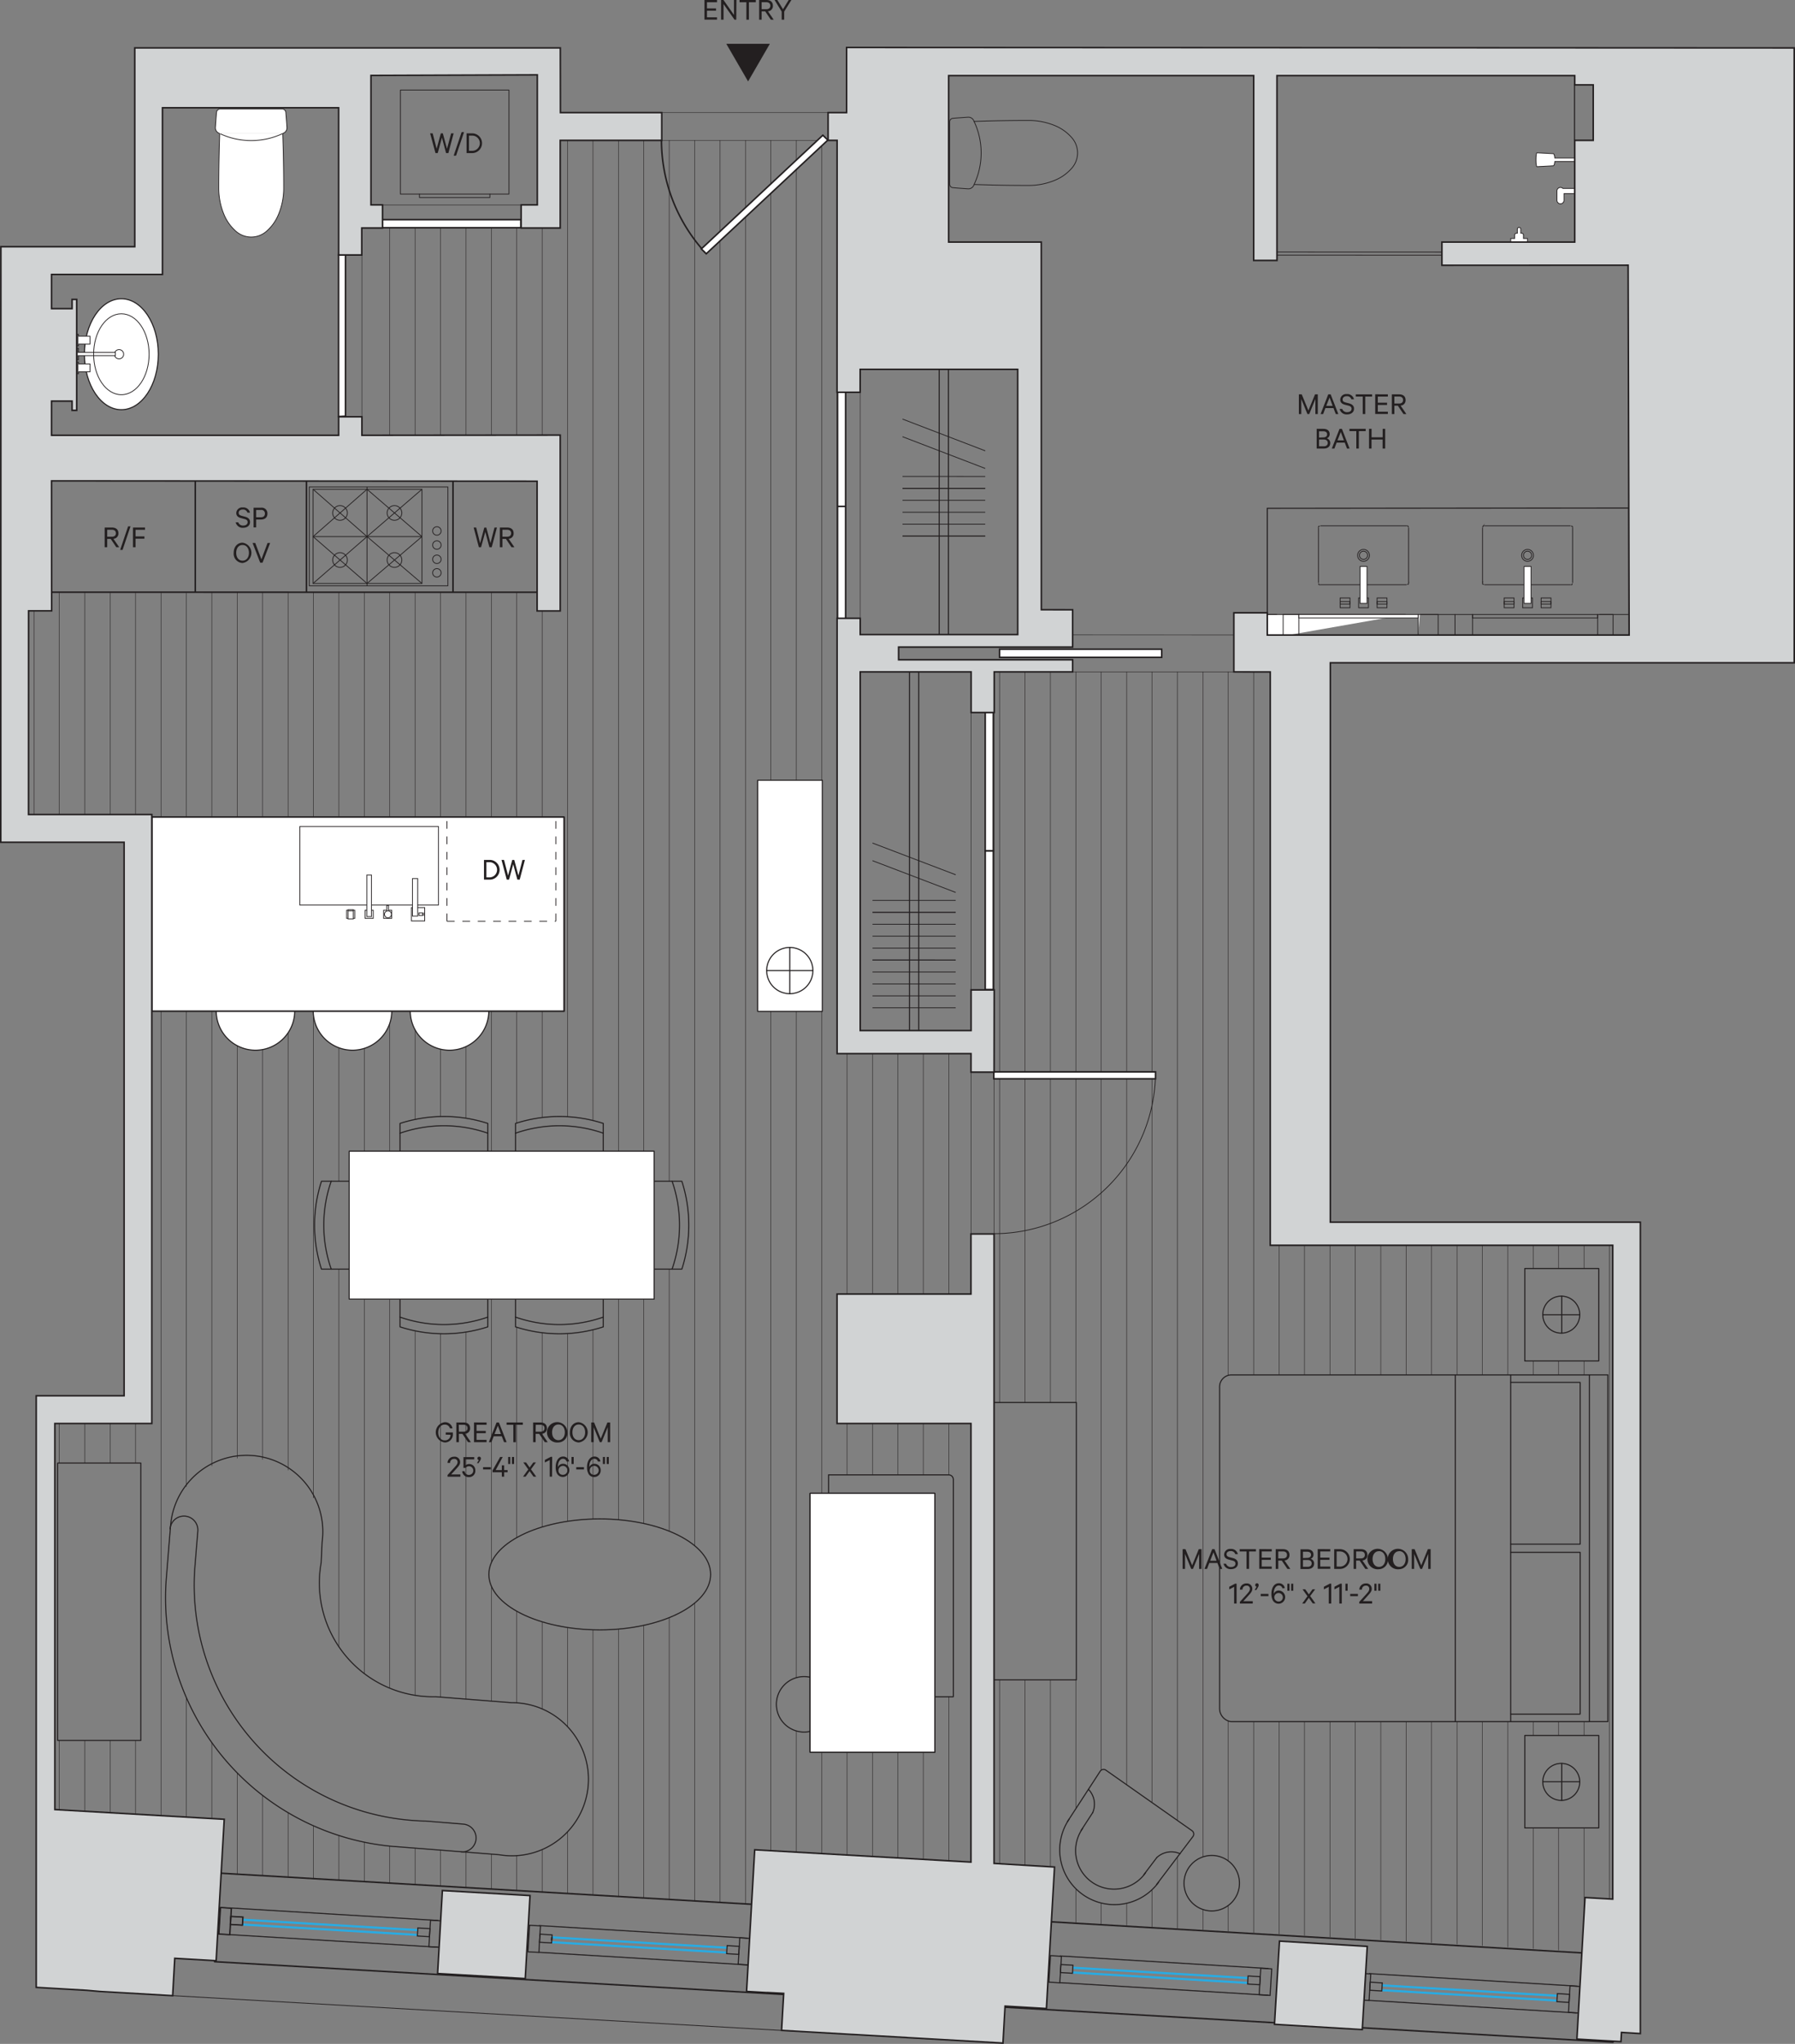 <svg xmlns="http://www.w3.org/2000/svg" viewBox="0 0 582.76 663.15"><rect x="0" y="0" width="582.76" height="663.15" fill="#808080" stroke="none"/><defs><style>.cls-1,.cls-12,.cls-13,.cls-14,.cls-15,.cls-16,.cls-3,.cls-4,.cls-5,.cls-6,.cls-8{fill:none;}.cls-1,.cls-10,.cls-11,.cls-12,.cls-13,.cls-15,.cls-16,.cls-17,.cls-2,.cls-3,.cls-4,.cls-5,.cls-6,.cls-7,.cls-8,.cls-9{stroke:#231f20;}.cls-1,.cls-11,.cls-13,.cls-2,.cls-3,.cls-4,.cls-6{stroke-linecap:round;stroke-linejoin:round;}.cls-1{stroke-width:0.15px;}.cls-10,.cls-11,.cls-2,.cls-7,.cls-9{fill:#fff;}.cls-2,.cls-3,.cls-4,.cls-8,.cls-9{stroke-width:0.35px;}.cls-4{stroke-dasharray:432 216;}.cls-10,.cls-12,.cls-14,.cls-15,.cls-16,.cls-17,.cls-5,.cls-7,.cls-8,.cls-9{stroke-miterlimit:10;}.cls-12,.cls-5,.cls-6,.cls-7{stroke-width:0.25px;}.cls-10,.cls-11,.cls-13,.cls-16,.cls-17{stroke-width:0.5px;}.cls-12{stroke-dasharray:2.5;}.cls-14{stroke:#29abe2;stroke-width:0.7px;}.cls-15{stroke-width:0.35px;}.cls-17{fill:#d1d3d4;}.cls-18{fill:#231f20;}</style></defs><title>108Leonard_WEB_R_6_v2</title><g id="FLOOR_PATTERN" data-name="FLOOR PATTERN"><g id="LINE"><line class="cls-1" x1="11.02" y1="269.93" x2="11.02" y2="192.18"/></g><g id="LINE-2" data-name="LINE"><line class="cls-1" x1="19.27" y1="587.2" x2="19.27" y2="564.69"/></g><g id="LINE-3" data-name="LINE"><line class="cls-1" x1="19.27" y1="269.93" x2="19.27" y2="192.39"/></g><g id="LINE-4" data-name="LINE"><line class="cls-1" x1="19.27" y1="474.69" x2="19.27" y2="461.86"/></g><g id="LINE-5" data-name="LINE"><line class="cls-1" x1="27.52" y1="587.67" x2="27.52" y2="564.69"/></g><g id="LINE-6" data-name="LINE"><line class="cls-1" x1="27.52" y1="269.93" x2="27.52" y2="192.39"/></g><g id="LINE-7" data-name="LINE"><line class="cls-1" x1="27.52" y1="474.69" x2="27.52" y2="461.86"/></g><g id="LINE-8" data-name="LINE"><line class="cls-1" x1="35.77" y1="588.15" x2="35.77" y2="564.69"/></g><g id="LINE-9" data-name="LINE"><line class="cls-1" x1="35.77" y1="269.93" x2="35.77" y2="192.39"/></g><g id="LINE-10" data-name="LINE"><line class="cls-1" x1="35.77" y1="474.69" x2="35.77" y2="461.86"/></g><g id="LINE-11" data-name="LINE"><line class="cls-1" x1="44.02" y1="588.62" x2="44.02" y2="564.69"/></g><g id="LINE-12" data-name="LINE"><line class="cls-1" x1="44.02" y1="269.93" x2="44.02" y2="192.39"/></g><g id="LINE-13" data-name="LINE"><line class="cls-1" x1="44.02" y1="474.69" x2="44.02" y2="461.86"/></g><g id="LINE-14" data-name="LINE"><line class="cls-1" x1="52.27" y1="589.1" x2="52.27" y2="321.27"/></g><g id="LINE-15" data-name="LINE"><line class="cls-1" x1="52.27" y1="269.93" x2="52.27" y2="192.39"/></g><g id="LINE-16" data-name="LINE"><line class="cls-1" x1="60.52" y1="589.57" x2="60.52" y2="550.89"/></g><g id="LINE-17" data-name="LINE"><line class="cls-1" x1="60.52" y1="269.93" x2="60.52" y2="192.4"/></g><g id="LINE-18" data-name="LINE"><line class="cls-1" x1="60.52" y1="482.36" x2="60.52" y2="321.27"/></g><g id="LINE-19" data-name="LINE"><line class="cls-1" x1="68.77" y1="590.04" x2="68.77" y2="565.42"/></g><g id="LINE-20" data-name="LINE"><line class="cls-1" x1="68.77" y1="269.92" x2="68.77" y2="192.19"/></g><g id="LINE-21" data-name="LINE"><line class="cls-1" x1="68.77" y1="475.61" x2="68.77" y2="321.27"/></g><g id="LINE-22" data-name="LINE"><line class="cls-1" x1="77.02" y1="608.03" x2="77.02" y2="575.24"/></g><g id="LINE-23" data-name="LINE"><line class="cls-1" x1="77.02" y1="269.92" x2="77.02" y2="192.19"/></g><g id="LINE-24" data-name="LINE"><line class="cls-1" x1="77.02" y1="473.11" x2="77.02" y2="332.51"/></g><g id="LINE-25" data-name="LINE"><line class="cls-1" x1="85.27" y1="608.5" x2="85.27" y2="582.54"/></g><g id="LINE-26" data-name="LINE"><line class="cls-1" x1="85.27" y1="269.92" x2="85.27" y2="192.19"/></g><g id="LINE-27" data-name="LINE"><line class="cls-1" x1="85.27" y1="473.51" x2="85.27" y2="333.75"/></g><g id="LINE-28" data-name="LINE"><line class="cls-1" x1="93.52" y1="608.98" x2="93.52" y2="588.12"/></g><g id="LINE-29" data-name="LINE"><line class="cls-1" x1="93.52" y1="269.91" x2="93.52" y2="192.19"/></g><g id="LINE-30" data-name="LINE"><line class="cls-1" x1="93.52" y1="476.98" x2="93.52" y2="328.33"/></g><g id="LINE-31" data-name="LINE"><line class="cls-1" x1="101.77" y1="609.45" x2="101.77" y2="592.38"/></g><g id="LINE-32" data-name="LINE"><line class="cls-1" x1="101.77" y1="269.91" x2="101.77" y2="192.19"/></g><g id="LINE-33" data-name="LINE"><line class="cls-1" x1="101.77" y1="485.98" x2="101.77" y2="322.66"/></g><g id="LINE-34" data-name="LINE"><line class="cls-1" x1="110.02" y1="609.93" x2="110.02" y2="595.52"/></g><g id="LINE-35" data-name="LINE"><line class="cls-1" x1="110.02" y1="269.9" x2="110.02" y2="192.19"/></g><g id="LINE-36" data-name="LINE"><line class="cls-1" x1="110.02" y1="534.29" x2="110.02" y2="411.75"/></g><g id="LINE-37" data-name="LINE"><line class="cls-1" x1="110.02" y1="383.25" x2="110.02" y2="333.18"/></g><g id="LINE-38" data-name="LINE"><line class="cls-1" x1="118.27" y1="610.4" x2="118.27" y2="597.69"/></g><g id="LINE-39" data-name="LINE"><line class="cls-1" x1="118.27" y1="543" x2="118.27" y2="421.5"/></g><g id="LINE-40" data-name="LINE"><line class="cls-1" x1="118.27" y1="269.9" x2="118.27" y2="192.19"/></g><g id="LINE-41" data-name="LINE"><line class="cls-1" x1="118.27" y1="373.5" x2="118.27" y2="333.38"/></g><g id="LINE-42" data-name="LINE"><line class="cls-1" x1="126.52" y1="610.88" x2="126.52" y2="598.96"/></g><g id="LINE-43" data-name="LINE"><line class="cls-1" x1="126.52" y1="141.22" x2="126.52" y2="73.98"/></g><g id="LINE-44" data-name="LINE"><line class="cls-1" x1="126.52" y1="547.72" x2="126.52" y2="421.5"/></g><g id="LINE-45" data-name="LINE"><line class="cls-1" x1="126.52" y1="269.89" x2="126.52" y2="192.2"/></g><g id="LINE-46" data-name="LINE"><line class="cls-1" x1="126.52" y1="373.5" x2="126.52" y2="325.29"/></g><g id="LINE-47" data-name="LINE"><line class="cls-1" x1="134.77" y1="611.35" x2="134.77" y2="599.63"/></g><g id="LINE-48" data-name="LINE"><line class="cls-1" x1="134.77" y1="141.21" x2="134.77" y2="73.98"/></g><g id="LINE-49" data-name="LINE"><line class="cls-1" x1="134.77" y1="550.05" x2="134.77" y2="431.79"/></g><g id="LINE-50" data-name="LINE"><line class="cls-1" x1="134.77" y1="269.89" x2="134.77" y2="192.2"/></g><g id="LINE-51" data-name="LINE"><line class="cls-1" x1="134.77" y1="363.2" x2="134.77" y2="327.37"/></g><g id="LINE-52" data-name="LINE"><line class="cls-1" x1="143.02" y1="611.83" x2="143.02" y2="600.28"/></g><g id="LINE-53" data-name="LINE"><line class="cls-1" x1="143.02" y1="141.21" x2="143.02" y2="73.98"/></g><g id="LINE-54" data-name="LINE"><line class="cls-1" x1="143.02" y1="550.63" x2="143.02" y2="432.74"/></g><g id="LINE-55" data-name="LINE"><line class="cls-1" x1="143.02" y1="269.88" x2="143.02" y2="192.2"/></g><g id="LINE-56" data-name="LINE"><line class="cls-1" x1="143.02" y1="362.26" x2="143.02" y2="333.63"/></g><g id="LINE-57" data-name="LINE"><line class="cls-1" x1="151.27" y1="612.3" x2="151.27" y2="600.93"/></g><g id="LINE-58" data-name="LINE"><line class="cls-1" x1="151.27" y1="141.2" x2="151.27" y2="73.98"/></g><g id="LINE-59" data-name="LINE"><line class="cls-1" x1="151.27" y1="269.88" x2="151.27" y2="192.2"/></g><g id="LINE-60" data-name="LINE"><line class="cls-1" x1="151.27" y1="551.27" x2="151.27" y2="432.19"/></g><g id="LINE-61" data-name="LINE"><line class="cls-1" x1="151.27" y1="362.81" x2="151.27" y2="332.8"/></g><g id="LINE-62" data-name="LINE"><line class="cls-1" x1="159.52" y1="612.77" x2="159.52" y2="601.57"/></g><g id="LINE-63" data-name="LINE"><line class="cls-1" x1="159.52" y1="141.19" x2="159.52" y2="73.98"/></g><g id="LINE-64" data-name="LINE"><line class="cls-1" x1="159.52" y1="551.92" x2="159.52" y2="514.63"/></g><g id="LINE-65" data-name="LINE"><line class="cls-1" x1="159.52" y1="269.88" x2="159.52" y2="192.2"/></g><g id="LINE-66" data-name="LINE"><line class="cls-1" x1="159.52" y1="507.01" x2="159.52" y2="421.5"/></g><g id="LINE-67" data-name="LINE"><line class="cls-1" x1="159.52" y1="373.5" x2="159.52" y2="321.22"/></g><g id="LINE-68" data-name="LINE"><line class="cls-1" x1="167.77" y1="613.25" x2="167.77" y2="602.07"/></g><g id="LINE-69" data-name="LINE"><line class="cls-1" x1="167.77" y1="141.18" x2="167.77" y2="73.98"/></g><g id="LINE-70" data-name="LINE"><line class="cls-1" x1="167.77" y1="552.49" x2="167.77" y2="522.76"/></g><g id="LINE-71" data-name="LINE"><line class="cls-1" x1="167.77" y1="269.87" x2="167.77" y2="192.2"/></g><g id="LINE-72" data-name="LINE"><line class="cls-1" x1="167.77" y1="498.87" x2="167.77" y2="430.63"/></g><g id="LINE-73" data-name="LINE"><line class="cls-1" x1="167.77" y1="364.37" x2="167.77" y2="321.21"/></g><g id="LINE-74" data-name="LINE"><line class="cls-1" x1="176.02" y1="613.72" x2="176.02" y2="600.09"/></g><g id="LINE-75" data-name="LINE"><line class="cls-1" x1="176.02" y1="141.18" x2="176.02" y2="73.98"/></g><g id="LINE-76" data-name="LINE"><line class="cls-1" x1="176.02" y1="554.47" x2="176.02" y2="526.2"/></g><g id="LINE-77" data-name="LINE"><line class="cls-1" x1="176.02" y1="269.87" x2="176.02" y2="192.2"/></g><g id="LINE-78" data-name="LINE"><line class="cls-1" x1="176.02" y1="495.43" x2="176.02" y2="432.41"/></g><g id="LINE-79" data-name="LINE"><line class="cls-1" x1="176.02" y1="362.59" x2="176.02" y2="321.21"/></g><g id="LINE-80" data-name="LINE"><line class="cls-1" x1="184.27" y1="614.2" x2="184.27" y2="594.31"/></g><g id="LINE-81" data-name="LINE"><line class="cls-1" x1="184.27" y1="362.32" x2="184.27" y2="45.54"/></g><g id="LINE-82" data-name="LINE"><line class="cls-1" x1="184.27" y1="560.25" x2="184.27" y2="528.04"/></g><g id="LINE-83" data-name="LINE"><line class="cls-1" x1="184.27" y1="493.59" x2="184.27" y2="432.67"/></g><g id="LINE-84" data-name="LINE"><line class="cls-1" x1="192.52" y1="614.67" x2="192.52" y2="528.78"/></g><g id="LINE-85" data-name="LINE"><line class="cls-1" x1="192.52" y1="363.55" x2="192.52" y2="45.54"/></g><g id="LINE-86" data-name="LINE"><line class="cls-1" x1="192.52" y1="492.85" x2="192.52" y2="431.44"/></g><g id="LINE-87" data-name="LINE"><line class="cls-1" x1="200.77" y1="615.15" x2="200.77" y2="528.56"/></g><g id="LINE-88" data-name="LINE"><line class="cls-1" x1="200.77" y1="373.5" x2="200.77" y2="45.54"/></g><g id="LINE-89" data-name="LINE"><line class="cls-1" x1="200.77" y1="493.07" x2="200.77" y2="421.5"/></g><g id="LINE-90" data-name="LINE"><line class="cls-1" x1="209.02" y1="615.62" x2="209.02" y2="527.33"/></g><g id="LINE-91" data-name="LINE"><line class="cls-1" x1="209.02" y1="373.5" x2="209.02" y2="45.54"/></g><g id="LINE-92" data-name="LINE"><line class="cls-1" x1="209.02" y1="494.3" x2="209.02" y2="421.5"/></g><g id="LINE-93" data-name="LINE"><line class="cls-1" x1="217.27" y1="616.1" x2="217.27" y2="524.84"/></g><g id="LINE-94" data-name="LINE"><line class="cls-1" x1="217.27" y1="383.25" x2="217.27" y2="45.54"/></g><g id="LINE-95" data-name="LINE"><line class="cls-1" x1="217.27" y1="496.79" x2="217.27" y2="411.75"/></g><g id="LINE-96" data-name="LINE"><line class="cls-1" x1="225.52" y1="616.57" x2="225.52" y2="520.12"/></g><g id="LINE-97" data-name="LINE"><line class="cls-1" x1="225.52" y1="501.51" x2="225.52" y2="45.54"/></g><g id="LINE-98" data-name="LINE"><line class="cls-1" x1="233.77" y1="617.05" x2="233.77" y2="45.54"/></g><g id="LINE-99" data-name="LINE"><line class="cls-1" x1="242.02" y1="617.52" x2="242.02" y2="45.54"/></g><g id="LINE-100" data-name="LINE"><line class="cls-1" x1="250.27" y1="600.47" x2="250.27" y2="45.54"/></g><g id="LINE-101" data-name="LINE"><line class="cls-1" x1="258.52" y1="600.94" x2="258.52" y2="561.6"/></g><g id="LINE-102" data-name="LINE"><line class="cls-1" x1="258.52" y1="544.33" x2="258.52" y2="45.54"/></g><g id="LINE-103" data-name="LINE"><line class="cls-1" x1="266.77" y1="601.41" x2="266.77" y2="568.51"/></g><g id="LINE-104" data-name="LINE"><line class="cls-1" x1="266.77" y1="484.51" x2="266.77" y2="45.54"/></g><g id="LINE-105" data-name="LINE"><line class="cls-1" x1="275.02" y1="601.88" x2="275.02" y2="568.51"/></g><g id="LINE-106" data-name="LINE"><line class="cls-1" x1="275.02" y1="419.86" x2="275.02" y2="341.86"/></g><g id="LINE-107" data-name="LINE"><line class="cls-1" x1="275.02" y1="478.51" x2="275.02" y2="461.86"/></g><g id="LINE-108" data-name="LINE"><line class="cls-1" x1="283.27" y1="602.35" x2="283.27" y2="568.51"/></g><g id="LINE-109" data-name="LINE"><line class="cls-1" x1="283.27" y1="419.86" x2="283.27" y2="341.86"/></g><g id="LINE-110" data-name="LINE"><line class="cls-1" x1="283.27" y1="478.51" x2="283.27" y2="461.86"/></g><g id="LINE-111" data-name="LINE"><line class="cls-1" x1="291.52" y1="602.82" x2="291.52" y2="568.51"/></g><g id="LINE-112" data-name="LINE"><line class="cls-1" x1="291.52" y1="419.86" x2="291.52" y2="341.86"/></g><g id="LINE-113" data-name="LINE"><line class="cls-1" x1="291.52" y1="478.51" x2="291.52" y2="461.86"/></g><g id="LINE-114" data-name="LINE"><line class="cls-1" x1="299.77" y1="603.29" x2="299.77" y2="568.51"/></g><g id="LINE-115" data-name="LINE"><line class="cls-1" x1="299.77" y1="419.86" x2="299.77" y2="341.86"/></g><g id="LINE-116" data-name="LINE"><line class="cls-1" x1="299.77" y1="478.51" x2="299.77" y2="461.86"/></g><g id="LINE-117" data-name="LINE"><line class="cls-1" x1="308.02" y1="603.75" x2="308.02" y2="550.51"/></g><g id="LINE-118" data-name="LINE"><line class="cls-1" x1="308.02" y1="419.86" x2="308.02" y2="341.86"/></g><g id="LINE-119" data-name="LINE"><line class="cls-1" x1="308.02" y1="478.51" x2="308.02" y2="461.86"/></g><g id="LINE-120" data-name="LINE"><line class="cls-1" x1="324.52" y1="604.7" x2="324.52" y2="545.04"/></g><g id="LINE-121" data-name="LINE"><line class="cls-1" x1="324.52" y1="455.04" x2="324.52" y2="218"/></g><g id="LINE-122" data-name="LINE"><line class="cls-1" x1="332.77" y1="605.19" x2="332.77" y2="545.04"/></g><g id="LINE-123" data-name="LINE"><line class="cls-1" x1="332.77" y1="455.04" x2="332.77" y2="218"/></g><g id="LINE-124" data-name="LINE"><line class="cls-1" x1="341.02" y1="605.69" x2="341.02" y2="545.04"/></g><g id="LINE-125" data-name="LINE"><line class="cls-1" x1="341.02" y1="455.04" x2="341.02" y2="218"/></g><g id="LINE-126" data-name="LINE"><line class="cls-1" x1="349.27" y1="623.69" x2="349.27" y2="613.04"/></g><g id="LINE-127" data-name="LINE"><line class="cls-1" x1="349.27" y1="455.04" x2="349.27" y2="218"/></g><g id="LINE-128" data-name="LINE"><line class="cls-1" x1="349.27" y1="586.85" x2="349.27" y2="545.04"/></g><g id="LINE-129" data-name="LINE"><line class="cls-1" x1="357.52" y1="624.16" x2="357.52" y2="617.6"/></g><g id="LINE-130" data-name="LINE"><line class="cls-1" x1="357.52" y1="574.32" x2="357.52" y2="218"/></g><g id="LINE-131" data-name="LINE"><line class="cls-1" x1="365.77" y1="624.64" x2="365.77" y2="617.63"/></g><g id="LINE-132" data-name="LINE"><line class="cls-1" x1="365.77" y1="579" x2="365.77" y2="218"/></g><g id="LINE-133" data-name="LINE"><line class="cls-1" x1="374.02" y1="625.11" x2="374.02" y2="613.13"/></g><g id="LINE-134" data-name="LINE"><line class="cls-1" x1="374.02" y1="584.8" x2="374.02" y2="218"/></g><g id="LINE-135" data-name="LINE"><line class="cls-1" x1="382.27" y1="625.58" x2="382.27" y2="602.57"/></g><g id="LINE-136" data-name="LINE"><line class="cls-1" x1="382.27" y1="590.59" x2="382.27" y2="218"/></g><g id="LINE-137" data-name="LINE"><line class="cls-1" x1="390.52" y1="626.06" x2="390.52" y2="619.53"/></g><g id="LINE-138" data-name="LINE"><line class="cls-1" x1="390.52" y1="602.48" x2="390.52" y2="218"/></g><g id="LINE-139" data-name="LINE"><line class="cls-1" x1="398.77" y1="626.53" x2="398.77" y2="618.23"/></g><g id="LINE-140" data-name="LINE"><line class="cls-1" x1="398.77" y1="446.23" x2="398.77" y2="218"/></g><g id="LINE-141" data-name="LINE"><line class="cls-1" x1="398.77" y1="603.77" x2="398.77" y2="558.36"/></g><g id="LINE-142" data-name="LINE"><line class="cls-1" x1="407.02" y1="627.01" x2="407.02" y2="558.59"/></g><g id="LINE-143" data-name="LINE"><line class="cls-1" x1="407.02" y1="446.09" x2="407.02" y2="218"/></g><g id="LINE-144" data-name="LINE"><line class="cls-1" x1="415.27" y1="627.48" x2="415.27" y2="558.59"/></g><g id="LINE-145" data-name="LINE"><line class="cls-1" x1="415.27" y1="446.09" x2="415.27" y2="404.04"/></g><g id="LINE-146" data-name="LINE"><line class="cls-1" x1="423.52" y1="627.95" x2="423.52" y2="558.59"/></g><g id="LINE-147" data-name="LINE"><line class="cls-1" x1="423.52" y1="446.08" x2="423.52" y2="404.04"/></g><g id="LINE-148" data-name="LINE"><line class="cls-1" x1="431.77" y1="628.43" x2="431.77" y2="558.59"/></g><g id="LINE-149" data-name="LINE"><line class="cls-1" x1="431.77" y1="446.08" x2="431.77" y2="404.04"/></g><g id="LINE-150" data-name="LINE"><line class="cls-1" x1="440.02" y1="628.9" x2="440.02" y2="558.59"/></g><g id="LINE-151" data-name="LINE"><line class="cls-1" x1="440.02" y1="446.08" x2="440.02" y2="404.04"/></g><g id="LINE-152" data-name="LINE"><line class="cls-1" x1="448.27" y1="629.38" x2="448.27" y2="558.59"/></g><g id="LINE-153" data-name="LINE"><line class="cls-1" x1="448.27" y1="446.08" x2="448.27" y2="404.04"/></g><g id="LINE-154" data-name="LINE"><line class="cls-1" x1="456.52" y1="629.85" x2="456.52" y2="558.58"/></g><g id="LINE-155" data-name="LINE"><line class="cls-1" x1="456.52" y1="446.08" x2="456.52" y2="404.04"/></g><g id="LINE-156" data-name="LINE"><line class="cls-1" x1="464.77" y1="630.32" x2="464.77" y2="558.58"/></g><g id="LINE-157" data-name="LINE"><line class="cls-1" x1="464.77" y1="446.08" x2="464.77" y2="404.04"/></g><g id="LINE-158" data-name="LINE"><line class="cls-1" x1="473.02" y1="630.8" x2="473.02" y2="558.58"/></g><g id="LINE-159" data-name="LINE"><line class="cls-1" x1="473.02" y1="446.08" x2="473.02" y2="404.04"/></g><g id="LINE-160" data-name="LINE"><line class="cls-1" x1="481.27" y1="631.27" x2="481.27" y2="558.58"/></g><g id="LINE-161" data-name="LINE"><line class="cls-1" x1="481.27" y1="446.08" x2="481.27" y2="404.04"/></g><g id="LINE-162" data-name="LINE"><line class="cls-1" x1="489.52" y1="631.75" x2="489.52" y2="558.58"/></g><g id="LINE-163" data-name="LINE"><line class="cls-1" x1="489.52" y1="446.08" x2="489.52" y2="404.04"/></g><g id="LINE-164" data-name="LINE"><line class="cls-1" x1="497.77" y1="632.22" x2="497.77" y2="593.08"/></g><g id="LINE-165" data-name="LINE"><line class="cls-1" x1="497.77" y1="411.58" x2="497.77" y2="404.04"/></g><g id="LINE-166" data-name="LINE"><line class="cls-1" x1="497.77" y1="563.08" x2="497.77" y2="558.58"/></g><g id="LINE-167" data-name="LINE"><line class="cls-1" x1="497.77" y1="446.08" x2="497.77" y2="441.58"/></g><g id="LINE-168" data-name="LINE"><line class="cls-1" x1="506.02" y1="632.7" x2="506.02" y2="593.08"/></g><g id="LINE-169" data-name="LINE"><line class="cls-1" x1="506.02" y1="411.58" x2="506.02" y2="404.04"/></g><g id="LINE-170" data-name="LINE"><line class="cls-1" x1="506.02" y1="563.08" x2="506.02" y2="558.58"/></g><g id="LINE-171" data-name="LINE"><line class="cls-1" x1="506.02" y1="446.08" x2="506.02" y2="441.58"/></g><g id="LINE-172" data-name="LINE"><line class="cls-1" x1="514.27" y1="621.15" x2="514.27" y2="593.08"/></g><g id="LINE-173" data-name="LINE"><line class="cls-1" x1="514.27" y1="411.58" x2="514.27" y2="404.04"/></g><g id="LINE-174" data-name="LINE"><line class="cls-1" x1="514.27" y1="563.08" x2="514.27" y2="558.58"/></g><g id="LINE-175" data-name="LINE"><line class="cls-1" x1="514.27" y1="446.08" x2="514.27" y2="441.58"/></g><g id="LINE-176" data-name="LINE"><line class="cls-1" x1="522.52" y1="616.12" x2="522.52" y2="404.04"/></g><g id="LWPOLYLINE"><rect class="cls-1" x="124.19" y="66.48" width="45" height="7.5"/></g><g id="LWPOLYLINE-2" data-name="LWPOLYLINE"><rect class="cls-1" x="214.84" y="36.54" width="54.01" height="9"/></g><g id="LWPOLYLINE-3" data-name="LWPOLYLINE"><rect class="cls-1" x="271.75" y="121.86" width="7.51" height="79.48"/></g><g id="LWPOLYLINE-4" data-name="LWPOLYLINE"><rect class="cls-1" x="315.27" y="231.18" width="7.52" height="90"/></g><g id="LWPOLYLINE-5" data-name="LWPOLYLINE"><line class="cls-1" x1="345.41" y1="218" x2="404.9" y2="218"/></g><g id="LWPOLYLINE-6" data-name="LWPOLYLINE"><line class="cls-1" x1="404.9" y1="206.04" x2="345.41" y2="206"/></g><g id="LWPOLYLINE-7" data-name="LWPOLYLINE"><rect class="cls-1" x="315.24" y="347.86" width="7.49" height="52.5"/></g><g id="LWPOLYLINE-8" data-name="LWPOLYLINE"><rect class="cls-1" x="109.94" y="82.73" width="7.56" height="52.5"/></g></g><g id="FURNITURE"><g id="LWPOLYLINE-9" data-name="LWPOLYLINE"><rect class="cls-2" x="245.98" y="253.15" width="21" height="75"/></g><g id="CIRCLE"><path class="cls-3" d="M258.44,323.64a7.5,7.5,0,1,1,7.5,7.5,7.5,7.5,0,0,1-7.5-7.5Z" transform="translate(-9.53 -8.73)"/></g><g id="CIRCLE-2" data-name="CIRCLE"><path class="cls-3" d="M261.59,561.7a9,9,0,1,1,9,9,9,9,0,0,1-9-9Z" transform="translate(-9.53 -8.73)"/></g><g id="CIRCLE-3" data-name="CIRCLE"><path class="cls-3" d="M411.07,615.88a9,9,0,1,1-12-4.27,9,9,0,0,1,12,4.27Z" transform="translate(-9.53 -8.73)"/></g><g id="LWPOLYLINE-10" data-name="LWPOLYLINE"><rect class="cls-3" x="322.45" y="455.04" width="27" height="90"/></g><g id="LWPOLYLINE-11" data-name="LWPOLYLINE"><rect class="cls-3" x="18.72" y="474.69" width="27" height="90"/></g><g id="LINE-177" data-name="LINE"><line class="cls-3" x1="248.91" y1="314.91" x2="263.91" y2="314.91"/></g><g id="ARC"><path class="cls-3" d="M117.06,420.48a43.25,43.25,0,0,1,0-28.5" transform="translate(-9.53 -8.73)"/></g><g id="LWPOLYLINE-12" data-name="LWPOLYLINE"><path class="cls-3" d="M131.9,392h-18a46.25,46.25,0,0,0,0,28.5h18Z" transform="translate(-9.53 -8.73)"/></g><g id="ARC-2" data-name="ARC"><path class="cls-3" d="M227.73,420.48a43.25,43.25,0,0,0,0-28.5" transform="translate(-9.53 -8.73)"/></g><g id="LWPOLYLINE-13" data-name="LWPOLYLINE"><path class="cls-3" d="M212.9,392h18a46.25,46.25,0,0,1,0,28.5h-18Z" transform="translate(-9.53 -8.73)"/></g><g id="ARC-3" data-name="ARC"><path class="cls-3" d="M139.4,376.4a43.25,43.25,0,0,1,28.5,0" transform="translate(-9.53 -8.73)"/></g><g id="LWPOLYLINE-14" data-name="LWPOLYLINE"><path class="cls-3" d="M167.9,391.23v-18a46.25,46.25,0,0,0-28.5,0v18Z" transform="translate(-9.53 -8.73)"/></g><g id="ARC-4" data-name="ARC"><path class="cls-3" d="M205.4,376.4a43.25,43.25,0,0,0-28.5,0" transform="translate(-9.53 -8.73)"/></g><g id="LWPOLYLINE-15" data-name="LWPOLYLINE"><path class="cls-3" d="M176.9,391.23v-18a46.25,46.25,0,0,1,28.5,0v18Z" transform="translate(-9.53 -8.73)"/></g><g id="ARC-5" data-name="ARC"><path class="cls-3" d="M139.4,436.07a43.25,43.25,0,0,0,28.5,0" transform="translate(-9.53 -8.73)"/></g><g id="LWPOLYLINE-16" data-name="LWPOLYLINE"><path class="cls-3" d="M167.9,421.23v18a46.25,46.25,0,0,1-28.5,0v-18Z" transform="translate(-9.53 -8.73)"/></g><g id="ARC-6" data-name="ARC"><path class="cls-3" d="M205.4,436.07a43.25,43.25,0,0,1-28.5,0" transform="translate(-9.53 -8.73)"/></g><g id="LWPOLYLINE-17" data-name="LWPOLYLINE"><path class="cls-3" d="M176.9,421.23v18a46.25,46.25,0,0,0,28.5,0v-18Z" transform="translate(-9.53 -8.73)"/></g><g id="LINE-178" data-name="LINE"><line class="cls-3" x1="472.46" y1="446.09" x2="472.46" y2="558.59"/></g><g id="CIRCLE-4" data-name="CIRCLE"><path class="cls-3" d="M510.41,586.87a6,6,0,1,1,6,6,6,6,0,0,1-6-6Z" transform="translate(-9.53 -8.73)"/></g><g id="LINE-179" data-name="LINE"><line class="cls-3" x1="500.89" y1="578.08" x2="512.89" y2="578.08"/></g><g id="LINE-180" data-name="LINE"><line class="cls-3" x1="507.04" y1="584.13" x2="507.04" y2="572.14"/></g><g id="LWPOLYLINE-18" data-name="LWPOLYLINE"><rect class="cls-3" x="495.04" y="563.08" width="24" height="30"/></g><g id="CIRCLE-5" data-name="CIRCLE"><path class="cls-3" d="M510.41,435.27a6,6,0,1,1,6,6,6,6,0,0,1-6-6Z" transform="translate(-9.53 -8.73)"/></g><g id="LINE-181" data-name="LINE"><line class="cls-3" x1="500.89" y1="426.58" x2="512.89" y2="426.58"/></g><g id="LINE-182" data-name="LINE"><line class="cls-3" x1="507.04" y1="420.53" x2="507.04" y2="432.53"/></g><g id="LWPOLYLINE-19" data-name="LWPOLYLINE"><rect class="cls-3" x="495.04" y="411.58" width="24" height="30"/></g><g id="LWPOLYLINE-20" data-name="LWPOLYLINE"><polyline class="cls-3" points="490.46 503.65 513 503.65 513 556.15 490.46 556.15"/></g><g id="LWPOLYLINE-21" data-name="LWPOLYLINE"><polyline class="cls-3" points="490.46 501.02 513 501.02 513 448.52 490.46 448.52"/></g><g id="LWPOLYLINE-22" data-name="LWPOLYLINE"><path class="cls-3" d="M525.49,567.32H409.2a4.31,4.31,0,0,1-3.72-4.34V458.87a3.88,3.88,0,0,1,3.72-4.05H525.57" transform="translate(-9.53 -8.73)"/></g><g id="LWPOLYLINE-23" data-name="LWPOLYLINE"><rect class="cls-3" x="516" y="446.08" width="6" height="112.5"/></g><g id="LINE-183" data-name="LINE"><line class="cls-3" x1="490.46" y1="446.09" x2="490.46" y2="558.59"/></g><g id="LINE-184" data-name="LINE"><line class="cls-3" x1="256.41" y1="307.41" x2="256.41" y2="322.41"/></g><g id="LWPOLYLINE-24" data-name="LWPOLYLINE"><path class="cls-3" d="M278.53,493.25v-6h39a1.5,1.5,0,0,1,1.5,1.5v70.5h-6v18h-40.5v-84h6" transform="translate(-9.53 -8.73)"/></g><g id="LWPOLYLINE-25" data-name="LWPOLYLINE"><polyline class="cls-3" points="269 484.51 303.5 484.51 303.5 550.51"/></g><g id="LWPOLYLINE-26" data-name="LWPOLYLINE"><path class="cls-3" d="M150.91,559.23l24.67,1.94a24.84,24.84,0,1,1-4,49.33l-33.65-2.64-.23,0a81,81,0,0,1-74.16-87.3l1.28-15.73c0-.31,0-.63.08-.95A24.75,24.75,0,1,1,114.11,509l-.31,6.75a36.92,36.92,0,0,0,37.1,43.49Z" transform="translate(-9.53 -8.73)"/></g><g id="LWPOLYLINE-27" data-name="LWPOLYLINE"><path class="cls-3" d="M159.21,609.57a4.5,4.5,0,0,0,.73-9l-12.33-1c-1.21,0-2.42-.08-3.62-.16a76.58,76.58,0,0,1-71.24-81.56l1-12.34a4.5,4.5,0,1,0-9-.73" transform="translate(-9.53 -8.73)"/></g><g id="ELLIPSE"><path class="cls-3" d="M240.24,519.55c0-9.94-16.12-18-36-18s-36,8.06-36,18,16.11,18,36,18,36-8.06,36-18Z" transform="translate(-9.53 -8.73)"/></g><g id="LWPOLYLINE-28" data-name="LWPOLYLINE"><path class="cls-3" d="M356.05,599.81l10.68-16.42,0,0a1.32,1.32,0,0,1,1.84-.32l28,19.67,0,0a1.32,1.32,0,0,1,.26,1.85l-11.83,15.61" transform="translate(-9.53 -8.73)"/></g><g id="LWPOLYLINE-29" data-name="LWPOLYLINE"><line class="cls-3" x1="350.95" y1="593.95" x2="354.77" y2="588.09"/></g><g id="LWPOLYLINE-30" data-name="LWPOLYLINE"><line class="cls-3" x1="375.56" y1="602.69" x2="371.34" y2="608.27"/></g><g id="ARC-7" data-name="ARC"><path class="cls-3" d="M356.61,599a17.77,17.77,0,0,0,29.08,20.42" transform="translate(-9.53 -8.73)"/></g><g id="ARC-8" data-name="ARC"><path class="cls-3" d="M361,602a12.49,12.49,0,0,0,20.44,14.36" transform="translate(-9.53 -8.73)"/></g><g id="ARC-9" data-name="ARC"><path class="cls-3" d="M364.29,596.82a6.92,6.92,0,0,0-1.39-7.54" transform="translate(-9.53 -8.73)"/></g><g id="ARC-10" data-name="ARC"><path class="cls-3" d="M392.65,610.18a6.89,6.89,0,0,0-7.56,1.25" transform="translate(-9.53 -8.73)"/></g><g id="ARC-11" data-name="ARC"><path class="cls-2" d="M79.72,336.72a12.75,12.75,0,0,0,25.5,0" transform="translate(-9.53 -8.73)"/></g><g id="LINE-185" data-name="LINE"><line class="cls-3" x1="70.19" y1="327.99" x2="95.69" y2="327.99"/></g><g id="ARC-12" data-name="ARC"><path class="cls-2" d="M111.22,336.72a12.75,12.75,0,0,0,25.5,0" transform="translate(-9.53 -8.73)"/></g><g id="LINE-186" data-name="LINE"><line class="cls-3" x1="101.69" y1="327.99" x2="127.19" y2="327.99"/></g><g id="ARC-13" data-name="ARC"><path class="cls-2" d="M168.22,336.72a12.75,12.75,0,0,1-25.5,0" transform="translate(-9.53 -8.73)"/></g><g id="LINE-187" data-name="LINE"><line class="cls-3" x1="158.69" y1="327.99" x2="133.19" y2="327.99"/></g><g id="LWPOLYLINE-31" data-name="LWPOLYLINE"><rect class="cls-2" x="113.37" y="373.5" width="99" height="48"/></g><g id="LWPOLYLINE-32" data-name="LWPOLYLINE"><rect class="cls-2" x="263" y="484.51" width="40.5" height="84"/></g></g><g id="CLOSET"><g id="LINE-188" data-name="LINE"><line class="cls-3" x1="298.26" y1="334.36" x2="298.26" y2="218"/></g><g id="LINE-189" data-name="LINE"><line class="cls-4" x1="295.26" y1="334.36" x2="295.26" y2="218"/></g><g id="LINE-190" data-name="LINE"><line class="cls-3" x1="307.91" y1="207.14" x2="307.91" y2="116.04"/></g><g id="LINE-191" data-name="LINE"><line class="cls-4" x1="304.93" y1="207.14" x2="304.93" y2="116.04"/></g></g><g id="HANGERS"><g id="LINE-192" data-name="LINE"><line class="cls-5" x1="310.27" y1="326.98" x2="283.27" y2="326.98"/></g><g id="LINE-193" data-name="LINE"><line class="cls-5" x1="310.27" y1="323.11" x2="283.27" y2="323.11"/></g><g id="LINE-194" data-name="LINE"><line class="cls-5" x1="310.27" y1="289.55" x2="283.27" y2="279.25"/></g><g id="LINE-195" data-name="LINE"><line class="cls-5" x1="310.27" y1="283.82" x2="283.27" y2="273.53"/></g><g id="LINE-196" data-name="LINE"><line class="cls-5" x1="310.27" y1="319.24" x2="283.27" y2="319.24"/></g><g id="LINE-197" data-name="LINE"><line class="cls-5" x1="310.27" y1="311.5" x2="283.27" y2="311.49"/></g><g id="LINE-198" data-name="LINE"><line class="cls-5" x1="310.27" y1="296.01" x2="283.27" y2="296.01"/></g><g id="LINE-199" data-name="LINE"><line class="cls-5" x1="310.27" y1="292.14" x2="283.27" y2="292.14"/></g><g id="LINE-200" data-name="LINE"><line class="cls-5" x1="310.27" y1="315.37" x2="283.27" y2="315.37"/></g><g id="LINE-201" data-name="LINE"><line class="cls-5" x1="310.27" y1="311.5" x2="283.27" y2="311.49"/></g><g id="LINE-202" data-name="LINE"><line class="cls-5" x1="310.27" y1="307.62" x2="283.27" y2="307.62"/></g><g id="LINE-203" data-name="LINE"><line class="cls-5" x1="310.27" y1="303.75" x2="283.27" y2="303.75"/></g><g id="LINE-204" data-name="LINE"><line class="cls-5" x1="310.27" y1="296.01" x2="283.27" y2="296.01"/></g><g id="LINE-205" data-name="LINE"><line class="cls-5" x1="310.27" y1="299.88" x2="283.27" y2="299.88"/></g><g id="LINE-206" data-name="LINE"><line class="cls-5" x1="319.86" y1="151.99" x2="293.01" y2="141.69"/></g><g id="LINE-207" data-name="LINE"><line class="cls-5" x1="319.86" y1="146.27" x2="293.01" y2="135.97"/></g><g id="LINE-208" data-name="LINE"><line class="cls-5" x1="319.86" y1="173.94" x2="293.01" y2="173.94"/></g><g id="LINE-209" data-name="LINE"><line class="cls-5" x1="319.86" y1="158.46" x2="293.01" y2="158.46"/></g><g id="LINE-210" data-name="LINE"><line class="cls-5" x1="319.86" y1="154.59" x2="293.01" y2="154.58"/></g><g id="LINE-211" data-name="LINE"><line class="cls-5" x1="319.86" y1="173.94" x2="293.01" y2="173.94"/></g><g id="LINE-212" data-name="LINE"><line class="cls-5" x1="319.86" y1="170.07" x2="293.01" y2="170.07"/></g><g id="LINE-213" data-name="LINE"><line class="cls-5" x1="319.86" y1="166.2" x2="293.01" y2="166.2"/></g><g id="LINE-214" data-name="LINE"><line class="cls-5" x1="319.86" y1="158.46" x2="293.01" y2="158.46"/></g><g id="LINE-215" data-name="LINE"><line class="cls-5" x1="319.86" y1="162.33" x2="293.01" y2="162.33"/></g></g><g id="BATH_GLAZING" data-name="BATH GLAZING"><g id="LINE-216" data-name="LINE"><line class="cls-6" x1="412.9" y1="82.78" x2="519.4" y2="82.82"/><line class="cls-6" x1="412.9" y1="81.76" x2="519.4" y2="81.8"/></g><line class="cls-6" x1="508.6" y1="81.88" x2="508.6" y2="82.71"/></g><g id="BATH_FIXTURES" data-name="BATH FIXTURES"><g id="LWPOLYLINE-33" data-name="LWPOLYLINE"><path class="cls-7" d="M80.86,52.05q-.31,8.88-.32,17.77a22.28,22.28,0,0,0,1.76,8.64,14.63,14.63,0,0,0,3.88,5.35,7.5,7.5,0,0,0,9.82,0,14.52,14.52,0,0,0,3.88-5.35,22.1,22.1,0,0,0,1.76-8.64q0-8.89-.32-17.77" transform="translate(-9.53 -8.73)"/></g><g id="LWPOLYLINE-34" data-name="LWPOLYLINE"><path class="cls-7" d="M101.32,52.05l.37-.18a1.86,1.86,0,0,0,1-1.8c-.1-1.63-.23-3.27-.37-4.9a1.17,1.17,0,0,0-1.16-1.07H81a1.18,1.18,0,0,0-1.17,1.07c-.14,1.63-.26,3.27-.37,4.9a1.88,1.88,0,0,0,1,1.8l.37.18" transform="translate(-9.53 -8.73)"/></g><g id="LWPOLYLINE-35" data-name="LWPOLYLINE"><path class="cls-7" d="M101.29,52.07a24,24,0,0,1-20.24.07" transform="translate(-9.53 -8.73)"/></g><g id="ELLIPSE-2" data-name="ELLIPSE"><path class="cls-7" d="M520.76,60h-6.45c-.07-.83-.27-1.41-.5-1.41l-5.31-.28h0c-.18,0-.32,1-.32,2.28s.15,2.24.32,2.22h0l5.31-.28c.23,0,.43-.57.5-1.4h6.45" transform="translate(-9.53 -8.73)"/></g><g id="LWPOLYLINE-36" data-name="LWPOLYLINE"><path class="cls-7" d="M515,73.7v-3a1.15,1.15,0,0,1,1.15-1.15,1.13,1.13,0,0,1,.78.31h3.9v1.69h-3.53V73.7a1.15,1.15,0,1,1-2.3,0Z" transform="translate(-9.53 -8.73)"/></g><path class="cls-7" d="M505.42,87.18V86.11h-1.28V85a.6.6,0,0,0-.6-.6h-.28V83.16a.56.56,0,1,0-1.11,0v1.25h-.28a.6.6,0,0,0-.6.6v1.1H500v1.07" transform="translate(-9.53 -8.73)"/><g id="LWPOLYLINE-37" data-name="LWPOLYLINE"><polyline class="cls-5" points="519.25 199.37 523.69 199.37 523.69 206.04"/></g><g id="LWPOLYLINE-38" data-name="LWPOLYLINE"><polyline class="cls-5" points="478.08 206.04 478.08 199.37 472.38 199.37"/></g><g id="LWPOLYLINE-39" data-name="LWPOLYLINE"><rect class="cls-5" x="478.08" y="199.37" width="40.61" height="1.13"/></g><g id="LINE-217" data-name="LINE"><polyline class="cls-5" points="529.11 199.37 518.69 199.37 518.69 206.04"/></g><g id="LINE-218" data-name="LINE"><polyline class="cls-5" points="460.97 199.37 472.38 199.37 472.38 206.04"/></g><g id="LINE-219" data-name="LINE"><polyline class="cls-7" points="456.34 199.37 411.43 199.37 411.43 207.25"/></g><g id="LWPOLYLINE-40" data-name="LWPOLYLINE"><polyline class="cls-5" points="421.68 206.75 421.68 199.37 416.58 199.37 416.58 206.75"/></g><g id="LWPOLYLINE-41" data-name="LWPOLYLINE"><polyline class="cls-7" points="460.41 206.04 460.41 199.37 460.97 199.37"/></g><g id="LWPOLYLINE-42" data-name="LWPOLYLINE"><rect class="cls-7" x="421.68" y="199.37" width="38.74" height="1.13"/></g><g id="LINE-220" data-name="LINE"><polyline class="cls-5" points="460.97 199.37 466.91 199.37 466.91 206.04"/></g><g id="LWPOLYLINE-43" data-name="LWPOLYLINE"><path class="cls-6" d="M325.78,48.13l-.18-.37a1.87,1.87,0,0,0-1.8-1c-1.64.1-3.27.22-4.9.36a1.17,1.17,0,0,0-1.07,1.17V68.46a1.16,1.16,0,0,0,1.07,1.16c1.63.14,3.26.27,4.9.37a1.87,1.87,0,0,0,1.8-1l.18-.37" transform="translate(-9.53 -8.73)"/></g><g id="LWPOLYLINE-44" data-name="LWPOLYLINE"><path class="cls-6" d="M325.79,48.16a24,24,0,0,1,.08,20.23" transform="translate(-9.53 -8.73)"/></g><g id="LWPOLYLINE-45" data-name="LWPOLYLINE"><path class="cls-6" d="M325.78,68.58q8.88.33,17.77.32a22.1,22.1,0,0,0,8.64-1.76,14.57,14.57,0,0,0,5.34-3.88,7.48,7.48,0,0,0,0-9.82,14.68,14.68,0,0,0-5.34-3.88,22.27,22.27,0,0,0-8.64-1.75q-8.9,0-17.77.32" transform="translate(-9.53 -8.73)"/></g><line class="cls-5" x1="529.11" y1="199.37" x2="529.11" y2="206"/><line class="cls-5" x1="414.58" y1="199.37" x2="411.43" y2="199.37"/></g><g id="BATH_EXTERIOR" data-name="BATH EXTERIOR"><g id="LINE-221" data-name="LINE"><polygon class="cls-8" points="411.43 206.04 528.85 206.04 528.8 164.84 411.43 164.92 411.43 206.04"/></g><g id="ELLIPSE-3" data-name="ELLIPSE"><path class="cls-9" d="M48.93,105.66c6.63,0,12,8.06,12,18s-5.37,18-12,18-12-8.06-12-18,5.37-18,12-18Z" transform="translate(-9.53 -8.73)"/></g><g id="LINE-222" data-name="LINE"><line class="cls-3" x1="511.18" y1="45.45" x2="511.18" y2="27.45"/></g></g><g id="KITCHEN"><g id="LINE-223" data-name="LINE"><line class="cls-10" x1="147.07" y1="155.98" x2="147.07" y2="192.1"/></g><g id="LINE-224" data-name="LINE"><line class="cls-10" x1="99.49" y1="156.08" x2="99.49" y2="192.08"/></g><g id="LWPOLYLINE-46" data-name="LWPOLYLINE"><line class="cls-10" x1="16.77" y1="192.14" x2="174.38" y2="192.16"/></g><g id="LWPOLYLINE-47" data-name="LWPOLYLINE"><rect class="cls-11" x="49.29" y="265.09" width="133.85" height="63"/></g></g><g id="SINKS"><g id="CIRCLE-6" data-name="CIRCLE"><path class="cls-5" d="M46.68,123.66a1.5,1.5,0,1,1,1.5,1.5,1.5,1.5,0,0,1-1.5-1.5Z" transform="translate(-9.53 -8.73)"/></g><g id="LWPOLYLINE-48" data-name="LWPOLYLINE"><rect class="cls-5" x="25.09" y="117.49" width="0.38" height="3.75"/></g><g id="LWPOLYLINE-49" data-name="LWPOLYLINE"><rect class="cls-5" x="25.09" y="112.99" width="0.38" height="3.75"/></g><g id="LWPOLYLINE-50" data-name="LWPOLYLINE"><rect class="cls-5" x="25.09" y="108.49" width="0.38" height="3.75"/></g><g id="LWPOLYLINE-51" data-name="LWPOLYLINE"><polyline class="cls-7" points="25.46 120.64 29.21 120.64 29.21 118.08 25.46 118.08"/></g><g id="LWPOLYLINE-52" data-name="LWPOLYLINE"><polyline class="cls-7" points="25.46 109.08 29.21 109.08 29.21 111.64 25.46 111.64"/></g><g id="LINE-225" data-name="LINE"><polyline class="cls-7" points="25.22 115.39 37.46 115.39 37.46 114.34 25.28 114.34"/></g><g id="ELLIPSE-4" data-name="ELLIPSE"><path class="cls-5" d="M48.93,110.54c5,0,9,5.87,9,13.12s-4,13.13-9,13.13-9-5.88-9-13.13,4-13.12,9-13.12Z" transform="translate(-9.53 -8.73)"/></g><g id="SPLINE"><path class="cls-5" d="M490.83,197.87s0,.07,0,.11,0,0,0,.06a.08.08,0,0,0,0,.05.31.31,0,0,0,.05.1.1.1,0,0,0,0,.05l0,0,.09.08.11,0,.05,0,.06,0h.11" transform="translate(-9.53 -8.73)"/></g><g id="SPLINE-2" data-name="SPLINE"><path class="cls-5" d="M491.42,179.33h-.11l-.06,0h-.05l-.11.06,0,0-.05,0-.07.09a.47.47,0,0,0-.05.1.14.14,0,0,0,0,.06s0,0,0,.05,0,.08,0,.12" transform="translate(-9.53 -8.73)"/></g><g id="SPLINE-3" data-name="SPLINE"><path class="cls-5" d="M520.08,179.92a.49.49,0,0,0,0-.12.43.43,0,0,1,0-.05l0-.06a.53.53,0,0,0-.06-.1l0,0,0-.05-.09-.07-.1-.05-.05,0-.06,0h-.12" transform="translate(-9.53 -8.73)"/></g><g id="SPLINE-4" data-name="SPLINE"><path class="cls-5" d="M519.49,198.46h.12l.06,0,.05,0,.1,0,0,0s0,0,0,0a.27.27,0,0,0,.07-.08.6.6,0,0,0,.06-.11s0,0,0-.05,0,0,0-.06a.41.41,0,0,0,0-.11" transform="translate(-9.53 -8.73)"/></g><g id="ELLIPSE-5" data-name="ELLIPSE"><path class="cls-5" d="M520.08,197.87v-.05" transform="translate(-9.53 -8.73)"/></g><g id="ELLIPSE-6" data-name="ELLIPSE"><path class="cls-5" d="M520.08,180v-.05" transform="translate(-9.53 -8.73)"/></g><g id="LINE-226" data-name="LINE"><line class="cls-5" x1="510.56" y1="189.09" x2="510.56" y2="171.23"/></g><g id="ELLIPSE-7" data-name="ELLIPSE"><path class="cls-5" d="M490.83,197.82v.05" transform="translate(-9.53 -8.73)"/></g><g id="LINE-227" data-name="LINE"><line class="cls-5" x1="481.31" y1="189.09" x2="481.31" y2="171.23"/></g><g id="ELLIPSE-8" data-name="ELLIPSE"><path class="cls-5" d="M490.83,179.92V180" transform="translate(-9.53 -8.73)"/></g><g id="LINE-228" data-name="LINE"><line class="cls-5" x1="481.94" y1="170.6" x2="509.92" y2="170.6"/></g><g id="ELLIPSE-9" data-name="ELLIPSE"><path class="cls-5" d="M491.42,198.46h.05" transform="translate(-9.53 -8.73)"/></g><g id="ELLIPSE-10" data-name="ELLIPSE"><path class="cls-5" d="M519.45,198.46h0" transform="translate(-9.53 -8.73)"/></g><g id="LINE-229" data-name="LINE"><line class="cls-5" x1="481.94" y1="189.72" x2="509.92" y2="189.72"/></g><g id="CIRCLE-7" data-name="CIRCLE"><path class="cls-5" d="M505.46,187.58a1.32,1.32,0,1,1-1.32,1.31,1.31,1.31,0,0,1,1.32-1.31Z" transform="translate(-9.53 -8.73)"/></g><g id="CIRCLE-8" data-name="CIRCLE"><path class="cls-5" d="M505.46,187a1.92,1.92,0,1,1-1.92,1.91,1.92,1.92,0,0,1,1.92-1.91Z" transform="translate(-9.53 -8.73)"/></g><g id="LWPOLYLINE-53" data-name="LWPOLYLINE"><polyline class="cls-5" points="494.81 194 494.34 194 494.34 197.19 497.52 197.19 497.52 194 497.06 194"/></g><g id="LWPOLYLINE-54" data-name="LWPOLYLINE"><rect class="cls-7" x="494.81" y="183.78" width="2.25" height="12"/></g><g id="LWPOLYLINE-55" data-name="LWPOLYLINE"><rect class="cls-5" x="500.34" y="194" width="3.19" height="3.19"/></g><g id="LWPOLYLINE-56" data-name="LWPOLYLINE"><rect class="cls-5" x="488.34" y="194" width="3.19" height="3.19"/></g><g id="LWPOLYLINE-57" data-name="LWPOLYLINE"><rect class="cls-5" x="488.34" y="195.18" width="3.19" height="0.83"/></g><g id="LWPOLYLINE-58" data-name="LWPOLYLINE"><rect class="cls-5" x="500.34" y="195.18" width="3.19" height="0.83"/></g><g id="SPLINE-5" data-name="SPLINE"><path class="cls-5" d="M466.83,197.87a.41.41,0,0,1,0,.11s0,0,0,.06,0,0,0,.05a.33.33,0,0,1-.06.1l0,.05,0,0-.09.08-.1,0-.05,0-.06,0h-.12" transform="translate(-9.53 -8.73)"/></g><g id="SPLINE-6" data-name="SPLINE"><path class="cls-5" d="M466.24,179.33h.12l.06,0h.05l.1.06.05,0,0,0,.07.09a.53.53,0,0,1,.06.1l0,.06a.43.43,0,0,0,0,.05.49.49,0,0,1,0,.12" transform="translate(-9.53 -8.73)"/></g><g id="SPLINE-7" data-name="SPLINE"><path class="cls-5" d="M437.58,179.92s0-.08,0-.12,0,0,0-.05a.14.14,0,0,1,0-.06.47.47,0,0,1,.05-.1s0,0,0,0l0-.05.09-.07.11-.05.05,0,.06,0h.11" transform="translate(-9.53 -8.73)"/></g><g id="SPLINE-8" data-name="SPLINE"><path class="cls-5" d="M438.17,198.46h-.11l-.06,0-.05,0-.11,0s0,0,0,0l-.05,0-.07-.08a.54.54,0,0,1-.05-.11.08.08,0,0,1,0-.05s0,0,0-.06,0-.07,0-.11" transform="translate(-9.53 -8.73)"/></g><g id="ELLIPSE-11" data-name="ELLIPSE"><path class="cls-5" d="M437.58,197.87v-.05" transform="translate(-9.53 -8.73)"/></g><g id="ELLIPSE-12" data-name="ELLIPSE"><path class="cls-5" d="M437.58,180v-.05" transform="translate(-9.53 -8.73)"/></g><g id="LINE-230" data-name="LINE"><line class="cls-5" x1="428.06" y1="189.09" x2="428.06" y2="171.23"/></g><g id="ELLIPSE-13" data-name="ELLIPSE"><path class="cls-5" d="M466.83,197.82v.05" transform="translate(-9.53 -8.73)"/></g><g id="LINE-231" data-name="LINE"><line class="cls-5" x1="457.31" y1="189.09" x2="457.31" y2="171.23"/></g><g id="ELLIPSE-14" data-name="ELLIPSE"><path class="cls-5" d="M466.83,179.92V180" transform="translate(-9.53 -8.73)"/></g><g id="LINE-232" data-name="LINE"><line class="cls-5" x1="456.67" y1="170.6" x2="428.69" y2="170.6"/></g><g id="ELLIPSE-15" data-name="ELLIPSE"><path class="cls-5" d="M466.24,198.46h0" transform="translate(-9.53 -8.73)"/></g><g id="ELLIPSE-16" data-name="ELLIPSE"><path class="cls-5" d="M438.22,198.46h-.05" transform="translate(-9.53 -8.73)"/></g><g id="LINE-233" data-name="LINE"><line class="cls-5" x1="456.67" y1="189.72" x2="428.69" y2="189.72"/></g><g id="CIRCLE-9" data-name="CIRCLE"><path class="cls-5" d="M452.21,187.58a1.32,1.32,0,1,1-1.32,1.31,1.31,1.31,0,0,1,1.32-1.31Z" transform="translate(-9.53 -8.73)"/></g><g id="CIRCLE-10" data-name="CIRCLE"><path class="cls-5" d="M452.21,187a1.92,1.92,0,1,1-1.92,1.91,1.92,1.92,0,0,1,1.92-1.91Z" transform="translate(-9.53 -8.73)"/></g><g id="LWPOLYLINE-59" data-name="LWPOLYLINE"><polyline class="cls-5" points="443.81 194 444.27 194 444.27 197.19 441.09 197.19 441.09 194 441.56 194"/></g><g id="LWPOLYLINE-60" data-name="LWPOLYLINE"><rect class="cls-7" x="441.56" y="183.78" width="2.25" height="12"/></g><g id="LWPOLYLINE-61" data-name="LWPOLYLINE"><rect class="cls-5" x="435.09" y="194" width="3.19" height="3.19"/></g><g id="LWPOLYLINE-62" data-name="LWPOLYLINE"><rect class="cls-5" x="447.09" y="194" width="3.19" height="3.19"/></g><g id="LWPOLYLINE-63" data-name="LWPOLYLINE"><rect class="cls-5" x="447.09" y="195.18" width="3.19" height="0.83"/></g><g id="LWPOLYLINE-64" data-name="LWPOLYLINE"><rect class="cls-5" x="435.09" y="195.18" width="3.19" height="0.83"/></g><g id="LWPOLYLINE-65" data-name="LWPOLYLINE"><rect class="cls-5" x="113.01" y="295.15" width="1.69" height="3"/></g><g id="LWPOLYLINE-66" data-name="LWPOLYLINE"><polyline class="cls-5" points="113.01 295.33 112.54 295.33 112.54 297.96 113.01 297.96"/></g><g id="LWPOLYLINE-67" data-name="LWPOLYLINE"><polyline class="cls-5" points="114.7 297.96 115.17 297.96 115.17 295.33 114.7 295.33"/></g><g id="LINE-234" data-name="LINE"><line class="cls-5" x1="114.7" y1="295.53" x2="113.01" y2="295.53"/></g><g id="CIRCLE-11" data-name="CIRCLE"><path class="cls-5" d="M135.38,306.51a1.13,1.13,0,1,0,0-2.25,1.13,1.13,0,0,0,0,2.25Z" transform="translate(-9.53 -8.73)"/></g><g id="LWPOLYLINE-68" data-name="LWPOLYLINE"><polyline class="cls-5" points="119.1 295.33 118.54 295.33 118.54 297.96 121.17 297.96 121.17 295.33 120.6 295.33"/></g><g id="LWPOLYLINE-69" data-name="LWPOLYLINE"><polyline class="cls-5" points="125.57 295.33 124.54 295.33 124.54 297.96 127.17 297.96 127.17 295.33 126.14 295.33"/></g><g id="LWPOLYLINE-70" data-name="LWPOLYLINE"><polyline class="cls-5" points="125.57 295.56 125.57 293.75 126.14 293.75 126.14 295.56"/></g><rect class="cls-5" x="143.09" y="303.21" width="4.33" height="4.31" transform="translate(-169.64 441.89) rotate(-90)"/><g id="LWPOLYLINE-71" data-name="LWPOLYLINE"><rect class="cls-5" x="119.1" y="283.9" width="1.5" height="13.5"/></g><g id="LWPOLYLINE-72" data-name="LWPOLYLINE"><polyline class="cls-5" points="119.1 293.65 97.35 293.65 97.35 268.15 142.35 268.15 142.35 293.65 120.6 293.65"/></g><rect class="cls-5" x="145.74" y="304.76" width="0.8" height="1.19" transform="translate(-168.74 442.76) rotate(-90)"/><line class="cls-5" x1="137.52" y1="297.14" x2="137.52" y2="296.1"/><rect class="cls-7" x="138.21" y="299.02" width="12.16" height="1.7" transform="translate(-165.11 435.43) rotate(-90)"/></g><g id="APPLIANCES"><g id="LWPOLYLINE-73" data-name="LWPOLYLINE"><rect class="cls-6" x="129.99" y="29.22" width="35.25" height="33.75"/></g><g id="LWPOLYLINE-74" data-name="LWPOLYLINE"><polyline class="cls-6" points="136.18 62.97 136.18 64.09 159.05 64.09 159.05 62.97"/></g><g id="LINE-235" data-name="LINE"><line class="cls-12" x1="180.45" y1="298.9" x2="180.45" y2="265.2"/></g><g id="LINE-236" data-name="LINE"><line class="cls-12" x1="145.11" y1="298.9" x2="145.11" y2="265.2"/></g><g id="LINE-237" data-name="LINE"><line class="cls-12" x1="145.11" y1="298.9" x2="180.45" y2="298.9"/></g><line class="cls-10" x1="63.4" y1="150.31" x2="63.4" y2="192.15"/><path class="cls-5" d="M119.93,177.54a2.38,2.38,0,1,1,2.37-2.38A2.38,2.38,0,0,1,119.93,177.54Z" transform="translate(-9.53 -8.73)"/><path class="cls-5" d="M137.6,177.54a2.38,2.38,0,1,1,2.38-2.38A2.39,2.39,0,0,1,137.6,177.54Z" transform="translate(-9.53 -8.73)"/><path class="cls-5" d="M119.93,192.81a2.38,2.38,0,1,1,2.37-2.37A2.37,2.37,0,0,1,119.93,192.81Z" transform="translate(-9.53 -8.73)"/><path class="cls-5" d="M137.6,192.81a2.38,2.38,0,1,1,2.38-2.37A2.38,2.38,0,0,1,137.6,192.81Z" transform="translate(-9.53 -8.73)"/><line class="cls-5" x1="119.16" y1="189.3" x2="101.64" y2="174.1"/><g id="LINE-238" data-name="LINE"><line class="cls-5" x1="119.16" y1="190.06" x2="119.16" y2="158"/></g><rect class="cls-5" x="101.64" y="158.75" width="35.35" height="30.56"/><line class="cls-5" x1="101.64" y1="174.1" x2="136.99" y2="174.1"/><g id="CIRCLE-12" data-name="CIRCLE"><path class="cls-5" d="M150,181a1.37,1.37,0,1,1,1.37,1.37A1.36,1.36,0,0,1,150,181Z" transform="translate(-9.53 -8.73)"/></g><g id="CIRCLE-13" data-name="CIRCLE"><path class="cls-5" d="M150,185.57a1.37,1.37,0,1,1,1.37,1.37,1.36,1.36,0,0,1-1.37-1.37Z" transform="translate(-9.53 -8.73)"/></g><g id="CIRCLE-14" data-name="CIRCLE"><path class="cls-5" d="M150,190.19a1.37,1.37,0,1,1,1.37,1.37,1.36,1.36,0,0,1-1.37-1.37Z" transform="translate(-9.53 -8.73)"/></g><g id="CIRCLE-15" data-name="CIRCLE"><path class="cls-5" d="M150,194.6a1.37,1.37,0,1,1,1.37,1.36A1.37,1.37,0,0,1,150,194.6Z" transform="translate(-9.53 -8.73)"/></g><rect class="cls-5" x="100.41" y="158" width="44.99" height="32.07"/><line class="cls-5" x1="101.64" y1="189.3" x2="119.16" y2="174.1"/><line class="cls-5" x1="136.99" y1="158.75" x2="119.16" y2="174.1"/><line class="cls-5" x1="119.16" y1="158.75" x2="136.99" y2="174.1"/><line class="cls-5" x1="101.64" y1="158.75" x2="119.16" y2="174.1"/><line class="cls-5" x1="101.64" y1="174.1" x2="119.16" y2="158.75"/><line class="cls-5" x1="136.99" y1="189.3" x2="119.16" y2="174.1"/><line class="cls-5" x1="136.99" y1="174.1" x2="119.16" y2="189.3"/></g><g id="SILLS"><g id="LINE-239" data-name="LINE"><line class="cls-13" x1="69.66" y1="636.47" x2="523.7" y2="662.61"/></g><line class="cls-13" x1="522.92" y1="634.17" x2="68.77" y2="607.6"/></g><g id="WINDOW_GLAZING" data-name="WINDOW GLAZING"><g id="LINE-240" data-name="LINE"><line class="cls-14" x1="348.3" y1="638.43" x2="405.06" y2="641.79"/></g><g id="LINE-241" data-name="LINE"><line class="cls-14" x1="404.97" y1="643.36" x2="348.2" y2="639.99"/></g><g id="LINE-242" data-name="LINE"><line class="cls-14" x1="448.7" y1="644.16" x2="505.47" y2="647.53"/></g><g id="LINE-243" data-name="LINE"><line class="cls-14" x1="505.37" y1="649.09" x2="448.61" y2="645.72"/></g><g id="LINE-244" data-name="LINE"><line class="cls-14" x1="78.78" y1="622.85" x2="135.54" y2="626.22"/></g><g id="LINE-245" data-name="LINE"><line class="cls-14" x1="135.45" y1="627.78" x2="78.68" y2="624.41"/></g><g id="LINE-246" data-name="LINE"><line class="cls-14" x1="179.18" y1="628.58" x2="235.95" y2="631.95"/></g><g id="LINE-247" data-name="LINE"><line class="cls-14" x1="235.85" y1="633.51" x2="179.09" y2="630.15"/></g></g><g id="MULLIONS"><g id="LWPOLYLINE-75" data-name="LWPOLYLINE"><rect class="cls-15" x="78.35" y="630.18" width="8.62" height="3.56" transform="translate(-562.65 667.76) rotate(-86.55)"/></g><g id="LWPOLYLINE-76" data-name="LWPOLYLINE"><rect class="cls-15" x="85.1" y="629.88" width="2.62" height="3.94" transform="translate(-559.02 671.4) rotate(-86.55)"/></g><g id="LWPOLYLINE-77" data-name="LWPOLYLINE"><line class="cls-13" x1="179.16" y1="628.66" x2="179.11" y2="629.4"/></g><line class="cls-6" x1="325.62" y1="662.88" x2="53.71" y2="647.36"/><g id="LINE-248" data-name="LINE"><line class="cls-15" x1="142.29" y1="631.78" x2="74.54" y2="627.7"/></g><g id="LINE-249" data-name="LINE"><line class="cls-15" x1="142.29" y1="623.11" x2="74.54" y2="619.03"/></g><g id="LWPOLYLINE-78" data-name="LWPOLYLINE"><rect class="cls-15" x="78.23" y="630.24" width="8.62" height="3.56" transform="translate(-562.82 667.7) rotate(-86.55)"/></g><g id="LWPOLYLINE-79" data-name="LWPOLYLINE"><rect class="cls-15" x="146.49" y="634.32" width="8.62" height="3.56" transform="translate(-502.74 739.67) rotate(-86.55)"/></g><g id="LWPOLYLINE-80" data-name="LWPOLYLINE"><rect class="cls-15" x="84.98" y="629.94" width="2.62" height="3.94" transform="translate(-559.19 671.34) rotate(-86.55)"/></g><g id="LWPOLYLINE-81" data-name="LWPOLYLINE"><rect class="cls-15" x="145.75" y="633.66" width="2.62" height="3.94" transform="translate(-505.79 735.49) rotate(-86.55)"/></g><g id="LINE-250" data-name="LINE"><line class="cls-15" x1="242.7" y1="637.51" x2="174.94" y2="633.43"/></g><g id="LINE-251" data-name="LINE"><line class="cls-15" x1="242.7" y1="628.84" x2="174.94" y2="624.76"/></g><g id="LWPOLYLINE-82" data-name="LWPOLYLINE"><rect class="cls-15" x="178.64" y="635.97" width="8.62" height="3.56" transform="translate(-474.17 773.31) rotate(-86.55)"/></g><g id="LWPOLYLINE-83" data-name="LWPOLYLINE"><rect class="cls-15" x="246.9" y="640.05" width="8.62" height="3.56" transform="translate(-414.09 845.28) rotate(-86.55)"/></g><g id="LWPOLYLINE-84" data-name="LWPOLYLINE"><rect class="cls-15" x="185.38" y="635.68" width="2.62" height="3.94" transform="translate(-470.54 776.95) rotate(-86.55)"/></g><g id="LWPOLYLINE-85" data-name="LWPOLYLINE"><rect class="cls-15" x="246.16" y="639.39" width="2.62" height="3.94" transform="translate(-417.13 841.11) rotate(-86.55)"/></g><g id="LINE-252" data-name="LINE"><line class="cls-15" x1="411.81" y1="647.36" x2="344.06" y2="643.28"/></g><g id="LINE-253" data-name="LINE"><line class="cls-15" x1="411.81" y1="638.69" x2="344.06" y2="634.61"/></g><g id="LWPOLYLINE-86" data-name="LWPOLYLINE"><rect class="cls-15" x="347.76" y="645.82" width="8.62" height="3.56" transform="translate(-325.05 951.38) rotate(-86.55)"/></g><g id="LWPOLYLINE-87" data-name="LWPOLYLINE"><rect class="cls-15" x="416.01" y="649.9" width="8.62" height="3.56" transform="translate(-264.96 1023.35) rotate(-86.55)"/></g><g id="LWPOLYLINE-88" data-name="LWPOLYLINE"><rect class="cls-15" x="354.5" y="645.52" width="2.62" height="3.94" transform="translate(-321.42 955.01) rotate(-86.55)"/></g><g id="LWPOLYLINE-89" data-name="LWPOLYLINE"><rect class="cls-15" x="415.27" y="649.24" width="2.62" height="3.94" transform="translate(-268.01 1019.17) rotate(-86.55)"/></g><g id="LINE-254" data-name="LINE"><line class="cls-15" x1="511.84" y1="653.09" x2="444.09" y2="649.01"/></g><g id="LINE-255" data-name="LINE"><line class="cls-15" x1="512.22" y1="644.42" x2="444.47" y2="640.34"/></g><g id="LWPOLYLINE-90" data-name="LWPOLYLINE"><rect class="cls-15" x="448.16" y="651.55" width="8.62" height="3.56" transform="translate(-236.4 1056.99) rotate(-86.55)"/></g><g id="LWPOLYLINE-91" data-name="LWPOLYLINE"><rect class="cls-15" x="516.42" y="655.63" width="8.62" height="3.56" transform="translate(-176.31 1128.96) rotate(-86.55)"/></g><g id="LWPOLYLINE-92" data-name="LWPOLYLINE"><rect class="cls-15" x="454.9" y="651.25" width="2.62" height="3.94" transform="translate(-232.77 1060.62) rotate(-86.55)"/></g><g id="LWPOLYLINE-93" data-name="LWPOLYLINE"><rect class="cls-15" x="515.68" y="654.97" width="2.62" height="3.94" transform="translate(-179.36 1124.78) rotate(-86.55)"/></g></g><g id="DOOR_SWING" data-name="DOOR SWING"><g id="ARC-14" data-name="ARC"><path class="cls-6" d="M332.18,409a52.5,52.5,0,0,0,52.5-52.5" transform="translate(-9.53 -8.73)"/></g></g><g id="DOOR_SWING_MAIN" data-name="DOOR SWING MAIN"><g id="ARC-15" data-name="ARC"><path class="cls-13" d="M224.28,54.18a54,54,0,0,0,14.55,36.87" transform="translate(-9.53 -8.73)"/></g></g><g id="DOORS"><g id="LWPOLYLINE-94" data-name="LWPOLYLINE"><polygon class="cls-10" points="267.14 43.88 268.76 45.45 229.31 82.32 227.69 80.76 267.14 43.88"/></g><g id="LWPOLYLINE-95" data-name="LWPOLYLINE"><rect class="cls-10" x="322.65" y="347.77" width="52.5" height="2.25"/></g><g id="LWPOLYLINE-96" data-name="LWPOLYLINE"><polygon class="cls-10" points="109.92 82.65 112.17 82.54 112.17 135.04 109.92 135.15 109.92 82.65"/></g><g id="LWPOLYLINE-97" data-name="LWPOLYLINE"><rect class="cls-10" x="324.52" y="210.64" width="52.63" height="2.63"/></g><g id="LWPOLYLINE-98" data-name="LWPOLYLINE"><rect class="cls-10" x="319.86" y="231.09" width="2.63" height="45"/></g><g id="LWPOLYLINE-99" data-name="LWPOLYLINE"><rect class="cls-10" x="271.91" y="127.25" width="2.63" height="74.09"/></g><g id="LWPOLYLINE-100" data-name="LWPOLYLINE"><rect class="cls-10" x="124.11" y="71.26" width="45" height="2.63"/></g><g id="LWPOLYLINE-101" data-name="LWPOLYLINE"><rect class="cls-10" x="319.86" y="276.09" width="2.63" height="45"/></g><line class="cls-16" x1="271.91" y1="164.3" x2="274.53" y2="164.3"/></g><g id="WALL"><g id="LWPOLYLINE-102" data-name="LWPOLYLINE"><rect class="cls-17" x="153.1" y="622.14" width="26.97" height="28.5" transform="translate(-487.83 757.46) rotate(-86.71)"/></g><g id="LWPOLYLINE-103" data-name="LWPOLYLINE"><rect class="cls-17" x="422.64" y="637.64" width="27" height="28.5" transform="matrix(0.06, -1, 1, 0.06, -249.23, 1041.18)"/></g><g id="LWPOLYLINE-104" data-name="LWPOLYLINE"><polygon class="cls-17" points="23.4 97.14 23.4 100.14 16.73 100.14 16.73 89.04 52.75 89.04 52.75 34.97 109.94 34.97 109.94 82.73 117.45 82.73 117.45 73.98 124.19 73.98 124.19 66.48 120.44 66.48 120.44 24.48 174.44 24.29 174.44 66.48 169.19 66.48 169.19 73.98 181.88 73.98 181.88 45.54 214.84 45.54 214.84 36.54 181.94 36.54 181.91 15.54 43.75 15.54 43.75 80.04 0.29 80.04 0.25 273.28 40.29 273.28 40.29 452.86 11.76 452.86 11.76 644.81 28.15 645.76 32.34 646.13 56.06 647.5 56.74 635.38 70.17 636.16 72.8 590.27 17.81 587.12 17.81 461.86 49.29 461.86 49.29 264.28 9.25 264.28 9.27 198.18 16.77 198.18 16.73 156.02 174.37 156.13 174.38 198.21 181.88 198.21 181.88 141.17 117.5 141.23 117.5 135.23 109.94 135.23 109.94 141.23 16.73 141.23 16.73 130.14 23.4 130.14 23.4 133.14 24.9 133.14 24.9 97.14 23.4 97.14"/></g><g id="LWPOLYLINE-105" data-name="LWPOLYLINE"><polygon class="cls-17" points="249.25 646.52 249.25 646.49 254.43 646.76 253.74 658.76 277.01 660.1 277.01 660.09 294.41 661.09 294.41 661.1 325.62 662.88 326.3 650.89 339.73 651.68 340.1 645.1 340.4 639.82 342.36 605.76 322.73 604.59 322.73 400.36 315.23 400.36 315.23 419.86 271.75 419.86 271.75 461.86 315.23 461.86 315.23 604.16 245.02 600.17 242.38 646.12 249.25 646.52"/></g><polygon class="cls-17" points="431.9 215.04 582.51 215.04 582.5 15.55 274.85 15.4 274.85 36.54 268.85 36.54 268.85 45.54 271.77 45.54 271.75 127.28 279.25 127.28 279.26 119.83 330.4 119.83 330.41 205.89 279.27 205.89 279.27 200.61 271.77 200.61 271.77 341.86 315.25 341.86 315.24 347.86 322.74 347.86 322.78 321.18 315.27 321.18 315.27 334.36 279.27 334.36 279.27 218 315.28 218 315.28 231.18 322.78 231.18 322.78 218 348.24 218 348.24 214.06 291.74 214.06 291.74 209.94 348.24 209.94 348.24 197.84 338.08 197.83 338.06 78.54 307.99 78.54 307.99 24.54 407.02 24.54 407.02 84.5 414.58 84.5 414.58 24.54 511.25 24.54 511.25 27.54 517.25 27.54 517.25 45.54 511.25 45.54 511.25 78.54 468.13 78.54 468.13 86.07 528.58 86.04 528.91 206.04 411.43 206.04 411.43 198.83 400.58 198.83 400.58 206.04 400.58 209.5 400.58 218 412.4 218.02 412.4 404.04 523.59 404.04 523.59 616.18 514.59 615.66 513.15 640.75 511.95 661.59 526.25 662.41 526.42 659.42 532.55 659.8 532.55 396.54 431.9 396.54 431.9 215.04"/></g><g id="OUTLINE"><g id="MTEXT"><path class="cls-18" d="M167.41,179.89l1.35,5.08,1.31-5.08h.79l-1.69,6.39h-.75l-1.34-5-1.37,5H165l-1.69-6.39h.81L165.4,185l1.35-5.08Z" transform="translate(-9.53 -8.73)"/><path class="cls-18" d="M172.64,183.57v2.71h-.82v-6.39h2.37c1.28,0,2.09.64,2.09,1.85a1.69,1.69,0,0,1-1.62,1.8l1.88,2.74h-.94l-1.83-2.71Zm0-.7h1.53c.84,0,1.3-.42,1.3-1.13s-.46-1.13-1.3-1.13h-1.53Z" transform="translate(-9.53 -8.73)"/></g><g id="MTEXT-2" data-name="MTEXT"><path class="cls-18" d="M44.33,183.57v2.71h-.82v-6.39h2.37c1.28,0,2.09.64,2.09,1.85a1.69,1.69,0,0,1-1.62,1.8l1.88,2.74h-.94l-1.83-2.71Zm0-.7h1.53c.84,0,1.3-.42,1.3-1.13s-.46-1.13-1.3-1.13H44.33Z" transform="translate(-9.53 -8.73)"/><path class="cls-18" d="M51.12,179.51h.78l-2.58,7.64h-.78Z" transform="translate(-9.53 -8.73)"/><path class="cls-18" d="M52.71,186.28v-6.39h3.9v.73H53.53v2.15h2.89v.73H53.53v2.78Z" transform="translate(-9.53 -8.73)"/></g><g id="MTEXT-3" data-name="MTEXT"><path class="cls-18" d="M166.66,287.74h2.05a3.2,3.2,0,0,1,0,6.39h-2.05Zm2,5.65a2.47,2.47,0,0,0,0-4.92h-1.22v4.92Z" transform="translate(-9.53 -8.73)"/><path class="cls-18" d="M176.49,287.74l1.35,5.08,1.31-5.08h.79l-1.69,6.39h-.75l-1.35-5-1.36,5h-.74l-1.7-6.39h.82l1.31,5.08,1.35-5.08Z" transform="translate(-9.53 -8.73)"/></g><g id="MTEXT-4" data-name="MTEXT"><path class="cls-18" d="M153.3,52,154.65,57,156,52h.8l-1.7,6.39h-.75l-1.34-5-1.37,5h-.73L149.17,52H150L151.29,57,152.65,52Z" transform="translate(-9.53 -8.73)"/><path class="cls-18" d="M159.4,51.59h.78l-2.58,7.64h-.78Z" transform="translate(-9.53 -8.73)"/><path class="cls-18" d="M161,52h2a3.2,3.2,0,0,1,0,6.39h-2Zm2,5.66a2.47,2.47,0,0,0,0-4.93h-1.21v4.93Z" transform="translate(-9.53 -8.73)"/></g><g id="MTEXT-5" data-name="MTEXT"><path class="cls-18" d="M242.31,8.73v.73h-3.26v2H242v.73h-2.95v2.17h3.26v.74h-4.07V8.73Z" transform="translate(-9.53 -8.73)"/><path class="cls-18" d="M248.56,15.12H248l-3.57-5.07v5.07h-.79V8.73h.78l3.41,4.86V8.73h.78Z" transform="translate(-9.53 -8.73)"/><path class="cls-18" d="M249.63,8.73h5.27v.73h-2.23v5.66h-.82V9.46h-2.22Z" transform="translate(-9.53 -8.73)"/><path class="cls-18" d="M256.79,12.42v2.7H256V8.73h2.37c1.28,0,2.09.65,2.09,1.86a1.69,1.69,0,0,1-1.62,1.8l1.88,2.73h-.93l-1.83-2.7Zm0-.7h1.53c.84,0,1.3-.43,1.3-1.13s-.46-1.14-1.3-1.14h-1.53Z" transform="translate(-9.53 -8.73)"/><path class="cls-18" d="M265.58,8.73h.88l-2.34,3.76v2.63h-.81V12.49L261,8.73h.9l1.84,3Z" transform="translate(-9.53 -8.73)"/></g><polygon class="cls-18" points="242.87 26.42 249.94 14.22 235.8 14.22 235.8 14.22 242.87 26.42"/><path class="cls-18" d="M396.26,517.76l-2-4.87v4.87h-.78v-6.39h.93l2.16,5.25,2.15-5.25h.9v6.39h-.78v-4.87l-2,4.87Z" transform="translate(-9.53 -8.73)"/><path class="cls-18" d="M403.84,511.37l2.5,6.39h-.83l-.74-1.92h-2.64l-.72,1.92h-.84l2.5-6.39Zm-1.43,3.75h2.08l-1-2.73Z" transform="translate(-9.53 -8.73)"/><path class="cls-18" d="M407.59,516.1a1.58,1.58,0,0,0,1.63,1.06c.83,0,1.41-.41,1.41-1.11,0-.5-.28-.82-1-1l-1.14-.3c-.89-.23-1.53-.68-1.53-1.65a1.89,1.89,0,0,1,2.1-1.81,2.18,2.18,0,0,1,2.34,1.69h-.82a1.46,1.46,0,0,0-1.52-1c-.76,0-1.32.39-1.32,1s.35.8,1,1l1.09.28c1,.26,1.59.81,1.59,1.72,0,1.15-.93,1.85-2.2,1.85a2.3,2.3,0,0,1-2.46-1.76Z" transform="translate(-9.53 -8.73)"/><path class="cls-18" d="M412,511.37h5.28v.73h-2.23v5.66h-.82V512.1H412Z" transform="translate(-9.53 -8.73)"/><path class="cls-18" d="M422.42,511.37v.73h-3.26v2h2.95v.73h-2.95V517h3.26v.73h-4.07v-6.39Z" transform="translate(-9.53 -8.73)"/><path class="cls-18" d="M424.53,515.06v2.7h-.83v-6.39h2.38c1.28,0,2.09.65,2.09,1.86a1.7,1.7,0,0,1-1.63,1.8l1.89,2.73h-.94l-1.83-2.7Zm0-.7h1.52c.85,0,1.31-.42,1.31-1.13s-.46-1.14-1.31-1.14h-1.52Z" transform="translate(-9.53 -8.73)"/><path class="cls-18" d="M436.17,516c0,1.17-.81,1.8-2.12,1.8h-2.31v-6.39h2.1c1.33,0,2.12.6,2.12,1.7a1.36,1.36,0,0,1-.94,1.38A1.54,1.54,0,0,1,436.17,516Zm-2.33-1.81c.86,0,1.33-.34,1.33-1s-.47-1-1.33-1h-1.3v2.06Zm-1.3,2.9h1.51c.87,0,1.32-.44,1.32-1.11s-.45-1.1-1.32-1.1h-1.51Z" transform="translate(-9.53 -8.73)"/><path class="cls-18" d="M441.41,511.37v.73h-3.26v2h3v.73h-3V517h3.26v.73h-4.07v-6.39Z" transform="translate(-9.53 -8.73)"/><path class="cls-18" d="M442.69,511.37h2.05a3.2,3.2,0,0,1,0,6.39h-2.05Zm2,5.66a2.47,2.47,0,0,0,0-4.93h-1.21V517Z" transform="translate(-9.53 -8.73)"/><path class="cls-18" d="M449.81,515.06v2.7H449v-6.39h2.37c1.28,0,2.09.65,2.09,1.86a1.69,1.69,0,0,1-1.62,1.8l1.88,2.73h-.94l-1.83-2.7Zm0-.7h1.53c.84,0,1.3-.42,1.3-1.13s-.46-1.14-1.3-1.14h-1.53Z" transform="translate(-9.53 -8.73)"/><path class="cls-18" d="M457.21,517.86a3.32,3.32,0,1,1,2.9-3.29A3,3,0,0,1,457.21,517.86Zm0-5.84c-1.23,0-2.06,1.05-2.06,2.55s.83,2.55,2.06,2.55,2.07-1,2.07-2.55S458.45,512,457.21,512Z" transform="translate(-9.53 -8.73)"/><path class="cls-18" d="M463.81,517.86a3.32,3.32,0,1,1,2.89-3.29A3,3,0,0,1,463.81,517.86Zm0-5.84c-1.23,0-2.06,1.05-2.06,2.55s.83,2.55,2.06,2.55,2.07-1,2.07-2.55S465,512,463.81,512Z" transform="translate(-9.53 -8.73)"/><path class="cls-18" d="M470.64,517.76l-2-4.87v4.87h-.78v-6.39h.93l2.16,5.25,2.15-5.25h.9v6.39h-.78v-4.87l-2,4.87Z" transform="translate(-9.53 -8.73)"/><path class="cls-18" d="M411,529h-.8v-5.42l-1.58.82v-.84l1.89-1H411Z" transform="translate(-9.53 -8.73)"/><path class="cls-18" d="M414.16,523.2a1.23,1.23,0,0,0-1.25,1.28h-.84a2.06,2.06,0,0,1,2.09-2,1.74,1.74,0,0,1,1.94,1.8c0,.81-.64,1.45-1.29,2.18l-1.62,1.78h3.05V529h-4.17v-.55l2.06-2.26c.66-.73,1.18-1.26,1.18-1.87A1,1,0,0,0,414.16,523.2Z" transform="translate(-9.53 -8.73)"/><path class="cls-18" d="M417.5,523.54a.5.5,0,0,1-.45-.52.56.56,0,1,1,1.11.06,1.31,1.31,0,0,1-.23.65l-.53.89h-.53Z" transform="translate(-9.53 -8.73)"/><path class="cls-18" d="M418.83,525.88h2.51v.72h-2.51Z" transform="translate(-9.53 -8.73)"/><path class="cls-18" d="M425.87,524.05a1.16,1.16,0,0,0-1.18-.9c-.93,0-1.61,1.07-1.61,2.44,0,.07,0,.22,0,.29a1.66,1.66,0,0,1,1.61-1.1,2.14,2.14,0,1,1-2,3.05,4.33,4.33,0,0,1-.38-2c0-2.08,1-3.41,2.34-3.41a1.89,1.89,0,0,1,2,1.58Zm-1.23,4.3a1.35,1.35,0,0,0,1.37-1.43,1.38,1.38,0,1,0-1.37,1.43Z" transform="translate(-9.53 -8.73)"/><path class="cls-18" d="M427.48,522.57h.68v2.28h-.68Zm1.24,0h.68v2.28h-.68Z" transform="translate(-9.53 -8.73)"/><path class="cls-18" d="M434.88,526.56l1.72,2.4h-.88l-1.28-1.81L433.15,529h-.85l1.71-2.37-1.61-2.25h.89l1.17,1.65,1.19-1.65h.86Z" transform="translate(-9.53 -8.73)"/><path class="cls-18" d="M441.73,529h-.8v-5.42l-1.59.82v-.84l1.9-1h.49Z" transform="translate(-9.53 -8.73)"/><path class="cls-18" d="M445.15,529h-.8v-5.42l-1.58.82v-.84l1.89-1h.49Z" transform="translate(-9.53 -8.73)"/><path class="cls-18" d="M446.34,522.57h.71v2.28h-.71Z" transform="translate(-9.53 -8.73)"/><path class="cls-18" d="M447.88,525.88h2.51v.72h-2.51Z" transform="translate(-9.53 -8.73)"/><path class="cls-18" d="M452.93,523.2a1.23,1.23,0,0,0-1.25,1.28h-.84a2.06,2.06,0,0,1,2.09-2,1.74,1.74,0,0,1,1.94,1.8c0,.81-.64,1.45-1.29,2.18L452,528.23H455V529h-4.17v-.55l2.06-2.26c.66-.73,1.18-1.26,1.18-1.87A1,1,0,0,0,452.93,523.2Z" transform="translate(-9.53 -8.73)"/><path class="cls-18" d="M455.73,522.57h.69v2.28h-.69Zm1.24,0h.69v2.28H457Z" transform="translate(-9.53 -8.73)"/><path class="cls-18" d="M154.24,474.2v-.7h2.31v.43a2.58,2.58,0,0,1-2.64,2.81,3.31,3.31,0,0,1,0-6.57,2.41,2.41,0,0,1,2.52,2h-.82a1.67,1.67,0,0,0-1.7-1.22c-1.23,0-2.09,1-2.09,2.55s.85,2.56,2.12,2.56a1.78,1.78,0,0,0,1.86-1.82Z" transform="translate(-9.53 -8.73)"/><path class="cls-18" d="M158.51,473.94v2.71h-.82v-6.39h2.37c1.28,0,2.09.65,2.09,1.85a1.69,1.69,0,0,1-1.62,1.8l1.88,2.74h-.93l-1.83-2.71Zm0-.69H160c.84,0,1.3-.43,1.3-1.14S160.88,471,160,471h-1.53Z" transform="translate(-9.53 -8.73)"/><path class="cls-18" d="M167.5,470.26V471h-3.26v2h3v.73h-3v2.17h3.26v.74h-4.07v-6.39Z" transform="translate(-9.53 -8.73)"/><path class="cls-18" d="M171.51,470.26l2.5,6.39h-.83l-.74-1.92h-2.63l-.73,1.92h-.84l2.5-6.39ZM170.08,474h2.08l-1-2.73Z" transform="translate(-9.53 -8.73)"/><path class="cls-18" d="M174,470.26h5.28V471H177v5.66h-.82V471H174Z" transform="translate(-9.53 -8.73)"/><path class="cls-18" d="M183.43,473.94v2.71h-.82v-6.39H185c1.28,0,2.09.65,2.09,1.85a1.69,1.69,0,0,1-1.62,1.8l1.88,2.74h-.94l-1.83-2.71Zm0-.69H185c.84,0,1.3-.43,1.3-1.14S185.8,471,185,471h-1.53Z" transform="translate(-9.53 -8.73)"/><path class="cls-18" d="M190.83,476.74a3.31,3.31,0,1,1,2.9-3.28A3,3,0,0,1,190.83,476.74Zm0-5.83c-1.22,0-2.06,1-2.06,2.55s.84,2.54,2.06,2.54,2.08-1.05,2.08-2.54S192.07,470.91,190.83,470.91Z" transform="translate(-9.53 -8.73)"/><path class="cls-18" d="M197.43,476.74a3,3,0,0,1-2.88-3.28c0-1.94,1.2-3.29,2.88-3.29a3.31,3.31,0,0,1,0,6.57Zm0-5.83c-1.23,0-2.06,1-2.06,2.55s.83,2.54,2.06,2.54,2.07-1.05,2.07-2.54S198.67,470.91,197.43,470.91Z" transform="translate(-9.53 -8.73)"/><path class="cls-18" d="M204.26,476.65l-2-4.87v4.87h-.78v-6.39h.93l2.16,5.25,2.16-5.25h.89v6.39h-.78v-4.87l-2,4.87Z" transform="translate(-9.53 -8.73)"/><path class="cls-18" d="M156.91,482.09a1.23,1.23,0,0,0-1.25,1.28h-.84a2.06,2.06,0,0,1,2.09-2,1.75,1.75,0,0,1,2,1.8c0,.81-.65,1.45-1.29,2.17l-1.63,1.78H159v.73h-4.17v-.54l2.06-2.27c.66-.73,1.19-1.26,1.19-1.86A1,1,0,0,0,156.91,482.09Z" transform="translate(-9.53 -8.73)"/><path class="cls-18" d="M160.65,485H160v-3.51h3.49v.73h-2.81v1.93a1.8,1.8,0,0,1,1.17-.41,2,2,0,0,1,2,2.12,2,2,0,0,1-2.07,2.12,2.08,2.08,0,0,1-2.2-1.92h.8a1.33,1.33,0,0,0,1.4,1.21,1.41,1.41,0,0,0,0-2.82A1.48,1.48,0,0,0,160.65,485Z" transform="translate(-9.53 -8.73)"/><path class="cls-18" d="M165,482.43a.51.51,0,0,1-.46-.52.56.56,0,1,1,1.12,0,1.42,1.42,0,0,1-.23.66l-.53.88h-.53Z" transform="translate(-9.53 -8.73)"/><path class="cls-18" d="M166.36,484.76h2.51v.73h-2.51Z" transform="translate(-9.53 -8.73)"/><path class="cls-18" d="M170.45,485.71h2v-1.54h.76v1.54h1.12v.69h-1.12v1.44h-.76V486.4h-3v-.59l2.46-4.36h.83Z" transform="translate(-9.53 -8.73)"/><path class="cls-18" d="M174.51,481.45h.68v2.28h-.68Zm1.23,0h.69v2.28h-.69Z" transform="translate(-9.53 -8.73)"/><path class="cls-18" d="M181.91,485.45l1.72,2.39h-.89l-1.28-1.8-1.29,1.8h-.84l1.71-2.36-1.62-2.26h.9l1.16,1.66,1.2-1.66h.85Z" transform="translate(-9.53 -8.73)"/><path class="cls-18" d="M188.75,487.84H188v-5.41l-1.58.81v-.83l1.89-1h.49Z" transform="translate(-9.53 -8.73)"/><path class="cls-18" d="M193.47,482.94a1.16,1.16,0,0,0-1.18-.9c-.94,0-1.61,1.07-1.61,2.44,0,.06,0,.22,0,.28a1.67,1.67,0,0,1,1.61-1.09,2,2,0,0,1,2.07,2.12,2.13,2.13,0,0,1-4.05.93,4.49,4.49,0,0,1-.37-2c0-2.07,1-3.4,2.34-3.4a1.89,1.89,0,0,1,2,1.58Zm-1.23,4.3a1.45,1.45,0,1,0-1.39-1.44A1.35,1.35,0,0,0,192.24,487.24Z" transform="translate(-9.53 -8.73)"/><path class="cls-18" d="M195.08,481.45h.7v2.28h-.7Z" transform="translate(-9.53 -8.73)"/><path class="cls-18" d="M196.62,484.76h2.5v.73h-2.5Z" transform="translate(-9.53 -8.73)"/><path class="cls-18" d="M203.65,482.94a1.16,1.16,0,0,0-1.18-.9c-.93,0-1.61,1.07-1.61,2.44,0,.06,0,.22,0,.28a1.67,1.67,0,0,1,1.61-1.09,2,2,0,0,1,2.07,2.12,2.07,2.07,0,0,1-2.14,2.15,2,2,0,0,1-1.9-1.22,4.35,4.35,0,0,1-.38-2c0-2.07,1-3.4,2.34-3.4a1.88,1.88,0,0,1,2,1.58Zm-1.23,4.3A1.45,1.45,0,1,0,201,485.8,1.35,1.35,0,0,0,202.42,487.24Z" transform="translate(-9.53 -8.73)"/><path class="cls-18" d="M205.26,481.45h.68v2.28h-.68Zm1.24,0h.68v2.28h-.68Z" transform="translate(-9.53 -8.73)"/><path class="cls-18" d="M86.88,178.19a1.58,1.58,0,0,0,1.62,1.06c.83,0,1.42-.41,1.42-1.12,0-.5-.28-.82-1-1l-1.15-.31c-.88-.23-1.53-.67-1.53-1.64a1.9,1.9,0,0,1,2.1-1.81,2.18,2.18,0,0,1,2.35,1.68h-.83a1.45,1.45,0,0,0-1.52-1c-.76,0-1.32.39-1.32,1.05s.36.8,1,1l1.1.29c1,.26,1.59.81,1.59,1.71,0,1.16-.94,1.86-2.21,1.86a2.28,2.28,0,0,1-2.45-1.76Z" transform="translate(-9.53 -8.73)"/><path class="cls-18" d="M92.68,177.29v2.56h-.82v-6.39h2.39a1.84,1.84,0,0,1,2.1,1.92c0,1.25-.81,1.91-2.1,1.91Zm1.55-3.11H92.68v2.38h1.55c.87,0,1.31-.47,1.31-1.18A1.14,1.14,0,0,0,94.23,174.18Z" transform="translate(-9.53 -8.73)"/><path class="cls-18" d="M88.28,191.39a3,3,0,0,1-2.88-3.29c0-1.94,1.2-3.29,2.88-3.29a3.32,3.32,0,0,1,0,6.58Zm0-5.84c-1.23,0-2.06,1-2.06,2.55s.83,2.55,2.06,2.55,2.07-1.05,2.07-2.55S89.52,185.55,88.28,185.55Z" transform="translate(-9.53 -8.73)"/><path class="cls-18" d="M94,191.29l-2.47-6.39h.87l2,5.31,2-5.31h.83l-2.46,6.39Z" transform="translate(-9.53 -8.73)"/><path class="cls-18" d="M434,143.07l-2-4.87v4.87h-.78v-6.39h.93l2.16,5.24,2.16-5.24h.89v6.39h-.78V138.2l-2,4.87Z" transform="translate(-9.53 -8.73)"/><path class="cls-18" d="M441.53,136.68l2.5,6.39h-.83l-.74-1.93h-2.63l-.73,1.93h-.83l2.49-6.39Zm-1.43,3.74h2.08l-1-2.72Z" transform="translate(-9.53 -8.73)"/><path class="cls-18" d="M445.29,141.4a1.57,1.57,0,0,0,1.62,1.06c.83,0,1.42-.4,1.42-1.11,0-.5-.29-.82-1-1l-1.15-.3c-.88-.23-1.53-.68-1.53-1.65a1.9,1.9,0,0,1,2.1-1.81,2.18,2.18,0,0,1,2.35,1.69h-.83a1.46,1.46,0,0,0-1.52-1c-.76,0-1.32.39-1.32,1.05s.36.8,1,1l1.09.28c1,.26,1.6.81,1.6,1.72,0,1.15-.94,1.85-2.21,1.85a2.3,2.3,0,0,1-2.46-1.76Z" transform="translate(-9.53 -8.73)"/><path class="cls-18" d="M449.7,136.68H455v.72h-2.23v5.67h-.82V137.4H449.7Z" transform="translate(-9.53 -8.73)"/><path class="cls-18" d="M460.11,136.68v.72h-3.26v2h3v.73h-3v2.18h3.26v.74H456v-6.39Z" transform="translate(-9.53 -8.73)"/><path class="cls-18" d="M462.22,140.36v2.71h-.82v-6.39h2.37c1.28,0,2.09.64,2.09,1.85a1.69,1.69,0,0,1-1.62,1.8l1.88,2.74h-.94l-1.83-2.71Zm0-.7h1.53c.84,0,1.3-.42,1.3-1.13s-.46-1.14-1.3-1.14h-1.53Z" transform="translate(-9.53 -8.73)"/><path class="cls-18" d="M441.4,152.46c0,1.16-.81,1.8-2.12,1.8H437v-6.39h2.1c1.32,0,2.11.59,2.11,1.69a1.39,1.39,0,0,1-.93,1.39A1.55,1.55,0,0,1,441.4,152.46Zm-2.33-1.81c.85,0,1.32-.35,1.32-1s-.47-1-1.32-1h-1.3v2.06Zm-1.3,2.89h1.51c.86,0,1.32-.44,1.32-1.1s-.46-1.11-1.32-1.11h-1.51Z" transform="translate(-9.53 -8.73)"/><path class="cls-18" d="M445.19,147.87l2.49,6.39h-.83l-.74-1.93h-2.63l-.73,1.93h-.83l2.5-6.39Zm-1.44,3.74h2.08l-1-2.72Z" transform="translate(-9.53 -8.73)"/><path class="cls-18" d="M447.64,147.87h5.27v.73h-2.22v5.66h-.82V148.6h-2.23Z" transform="translate(-9.53 -8.73)"/><path class="cls-18" d="M459.24,147.87v6.39h-.83v-2.92H454.8v2.92H454v-6.39h.82v2.74h3.61v-2.74Z" transform="translate(-9.53 -8.73)"/></g></svg>